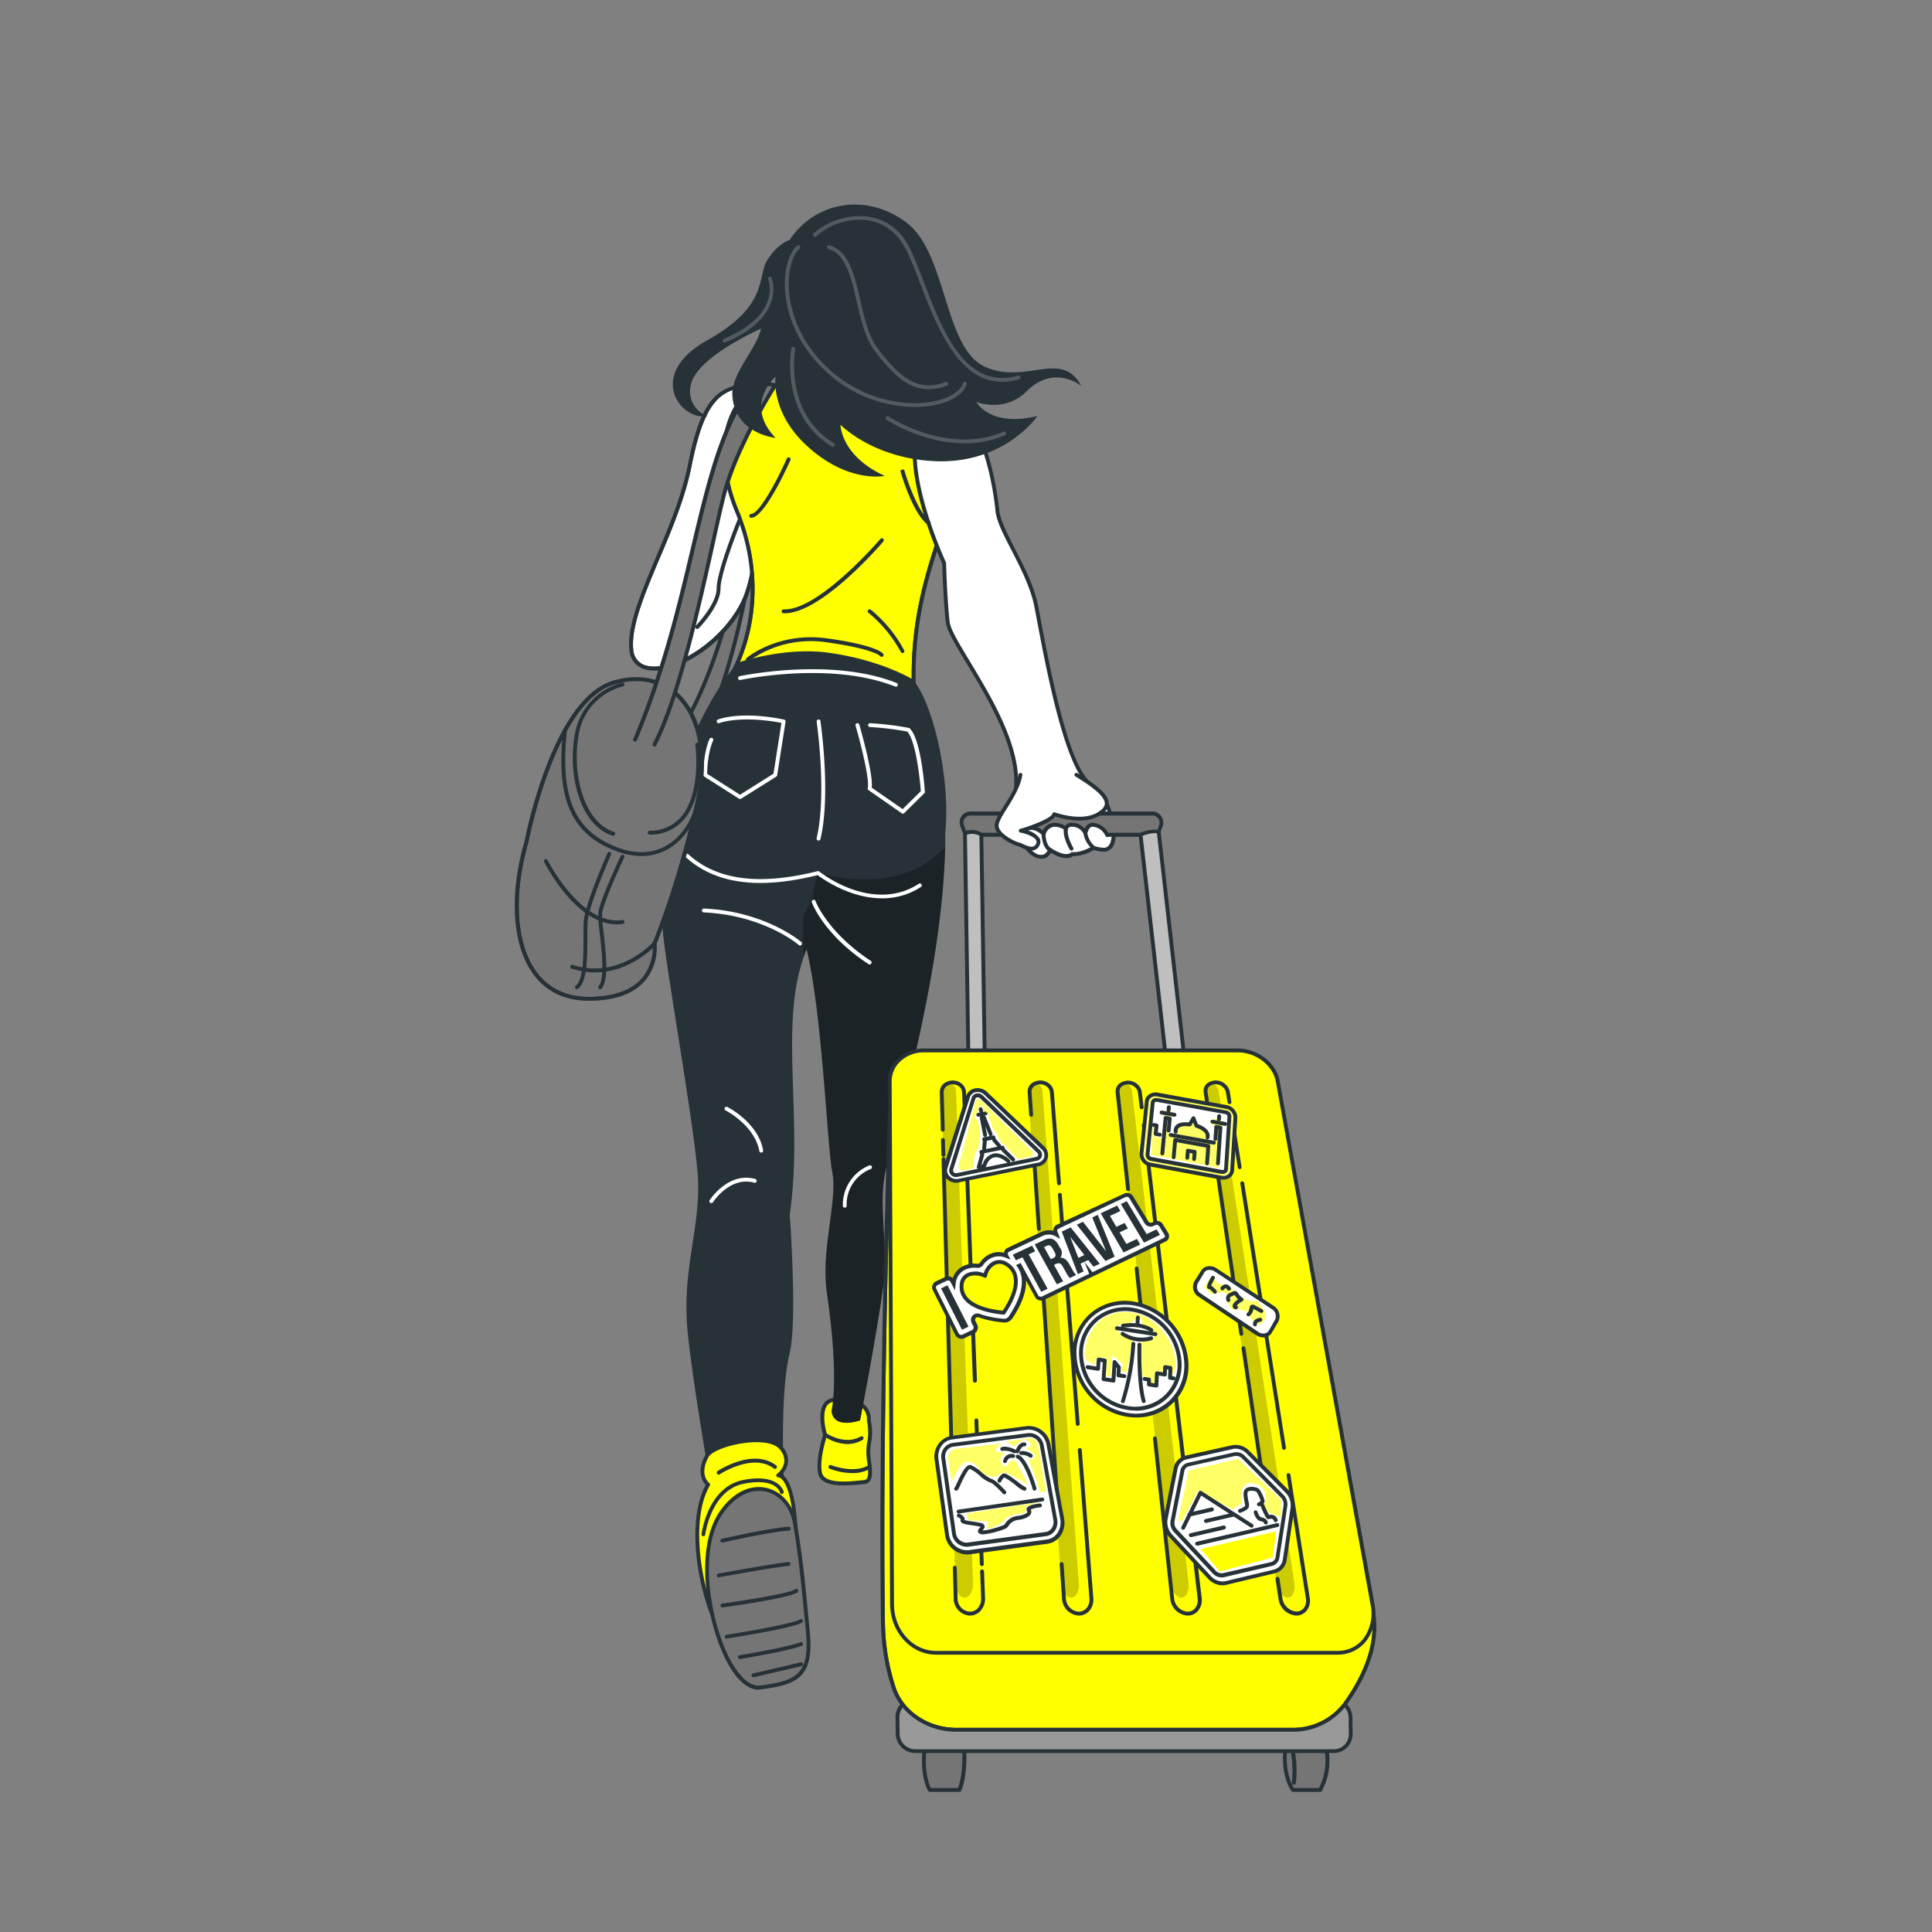 <svg xmlns="http://www.w3.org/2000/svg" viewBox="0 0 500 500"><rect x="0" y="0" width="500" height="500" fill="#808080" stroke="none"/><defs><clipPath id="freepik--clip-path--inject-158"><path d="M197.46 117.3c-.34 13.44-1.5 31-5.1 38.5-7.14 14.92-28 23.21-29 12.17 0-.35-.05-.7-.06-1.06-.16-11.15 11.78-29.29 15.19-46.5 3.51-17.75 8-21.42 19-20.5.02 0 .21 7.61-.03 17.39z" fill="#fff"/></clipPath><clipPath id="freepik--clip-path-2--inject-158"><path d="M197.51 99.91s37.41-1.37 44.23 4.52c19.06 16.45-8.69 35.28-4.91 78.23l-47.83-7.6s11.86-18.13 1.59-43c-6.19-15.06-2.7-29.22 6.92-32.15z" fill="#ff0"/></clipPath><clipPath id="freepik--clip-path-3--inject-158"><path d="M230.63 277.5s-3 84.31-2.11 142.5a56.14 56.14 0 002.75 16.75c2.13 6.47 8.76 10.91 16.18 10.91h86.93a16.83 16.83 0 0013.69-6.66c4.15-5.74 8.85-14.52 7.37-23.43-2.54-15.18-124.81-140.07-124.81-140.07z" fill="#ff0"/></clipPath><clipPath id="freepik--clip-path-4--inject-158"><path d="M181.25 203.67c-.19 1.42-.46 2.87-.8 4.36-5 22.1-11.06 36.16-11.06 36.16s1.89 14.06-16.57 14.32-22.53-20.4-16.58-40.68c0 0 3.52-18.74 11.3-31.08 3.08-4.91 6.84-8.8 11.31-10.12 14.67-4.32 25.15 7.5 22.4 27.04z" fill="#757575"/></clipPath><clipPath id="freepik--clip-path-5--inject-158"><path d="M164.37 191.45c16.34-39.17 16.08-73.59 30.39-91.68 0 0 3.45-1 5.87 0 0 0-9.84 15.33-13.13 27.89s-9.82 49-18.11 65.05" fill="#757575"/></clipPath><clipPath id="freepik--clip-path-6--inject-158"><path d="M169.31 173.55a9.54 9.54 0 01-1.64-.14 5.57 5.57 0 01-4.8-5.39c0-.37-.05-.73-.06-1.1-.09-6 3.31-14.08 6.9-22.62 3.3-7.84 6.71-15.94 8.3-24 3.4-17.2 7.78-21.89 19.54-20.9a.5.5 0 01.46.49c0 .07.19 7.73 0 17.41-.34 13.46-1.51 31.1-5.15 38.71-5 10.36-16.33 17.54-23.55 17.54zm25.2-73.28c-8.08 0-12.27 3.79-15.52 20.24-1.61 8.14-5 16.3-8.36 24.18-3.55 8.44-6.9 16.41-6.82 22.21 0 .35 0 .69.06 1a4.52 4.52 0 004 4.49c6.62 1.19 19-6.34 24.06-16.84 3.56-7.44 4.71-24.93 5.05-38.29.2-8.32.1-15.14.06-16.92-.89-.03-1.73-.07-2.53-.07zm3 17z" fill="#263238" clip-path="url(#freepik--clip-path--inject-158)"/></clipPath><clipPath id="freepik--clip-path-7--inject-158"><path d="M236.83 183.16h-.08L189 175.55a.52.52 0 01-.38-.29.51.51 0 010-.48c.12-.18 11.59-18.21 1.55-42.49-3.81-9.2-4.2-18.67-1.06-25.33a13.51 13.51 0 018.25-7.53h.13c1.54-.06 37.69-1.31 44.58 4.64 10.47 9 7.13 18.85 2.5 32.42-4 11.74-9 26.34-7.25 46.15a.49.49 0 01-.15.41.55.55 0 01-.34.11zm-47-8.48l46.42 7.39c-1.59-19.69 3.36-34.22 7.35-45.92 4.67-13.69 7.76-22.74-2.2-31.35-6.46-5.57-42.06-4.46-43.83-4.4a12.58 12.58 0 00-7.57 7c-3 6.41-2.63 15.57 1.07 24.52 9.19 22.17.74 39.27-1.22 42.76z" fill="#263238" clip-path="url(#freepik--clip-path-2--inject-158)"/></clipPath><clipPath id="freepik--clip-path-8--inject-158"><path d="M334.38 448.16h-86.93c-7.62 0-14.47-4.62-16.65-11.25A56.41 56.41 0 01228 420c-.85-57.53 2.08-141.68 2.11-142.52a.5.5 0 01.86-.33c5 5.1 122.41 125.18 124.94 140.38 1.51 9.06-3.22 18-7.46 23.81a17.28 17.28 0 01-14.07 6.82zM231.09 278.68c-.35 10.4-2.87 87.5-2.07 141.31a55.47 55.47 0 002.73 16.61c2 6.22 8.5 10.56 15.7 10.56h86.93a16.26 16.26 0 0013.28-6.41c4.12-5.7 8.73-14.34 7.28-23.06-2.37-14.24-113.17-128.06-123.85-139.01z" fill="#263238" clip-path="url(#freepik--clip-path-3--inject-158)"/></clipPath><clipPath id="freepik--clip-path-9--inject-158"><path d="M152.48 259c-6.14 0-11-2.25-14.33-6.69-5.58-7.35-6.5-20.62-2.39-34.63 0-.14 3.62-18.93 11.36-31.21 3.53-5.62 7.43-9.1 11.59-10.33 6.29-1.85 12.12-.83 16.41 2.87 5.72 4.93 8.13 13.94 6.63 24.72-.19 1.4-.46 2.84-.81 4.4a235.52 235.52 0 01-11 36.12 13.2 13.2 0 01-3 9.54c-2.9 3.37-7.63 5.12-14.07 5.21zm12.19-82.76a20 20 0 00-5.68.86c-3.92 1.16-7.63 4.49-11 9.91-7.64 12.11-11.19 30.72-11.23 30.9-4 13.76-3.18 26.69 2.22 33.8 3.23 4.25 7.87 6.38 13.86 6.29s10.63-1.72 13.34-4.86a12.33 12.33 0 002.74-8.89.63.63 0 010-.27c.06-.14 6.07-14.28 11-36.07.35-1.53.61-2.94.79-4.32 1.46-10.44-.83-19.12-6.28-23.82a14.69 14.69 0 00-9.76-3.52z" fill="#263238" clip-path="url(#freepik--clip-path-4--inject-158)"/></clipPath><clipPath id="freepik--clip-path-10--inject-158"><path d="M169.39 193.21a.46.46 0 01-.22-.06.49.49 0 01-.22-.67c6.21-12 11.54-36.06 15.06-51.95 1.18-5.31 2.2-9.89 3-13 2.93-11.17 11.09-24.66 12.85-27.49a10.44 10.44 0 00-4.82.17c-7.64 9.75-11.16 24.62-15.24 41.81-3.52 14.87-7.51 31.72-15 49.62a.5.5 0 01-.92-.38c7.44-17.83 11.42-34.64 14.93-49.47 4.12-17.39 7.68-32.4 15.53-42.33a.49.49 0 01.25-.17c.15 0 3.65-1.06 6.2 0a.51.51 0 01.23.73c-.1.15-9.83 15.41-13.06 27.75-.81 3.08-1.83 7.66-3 13-3.54 15.94-8.88 40-15.15 52.19a.5.5 0 01-.42.25z" fill="#263238" clip-path="url(#freepik--clip-path-5--inject-158)"/></clipPath></defs><g id="freepik--Character--inject-158"><path d="M169.13 199.15s18.07-18.4 23.09-61.91h3.36s-5.11 48.38-22.86 66.87" fill="#757575"/><path d="M172.72 204.61a.49.49 0 01-.34-.14.5.5 0 010-.71c16.41-17.1 22-60.61 22.66-66h-2.35c-5.06 42.87-23 61.58-23.18 61.76a.5.5 0 11-.71-.7c.18-.18 18-18.81 22.94-61.62a.51.51 0 01.5-.44h3.36a.51.51 0 01.37.16.56.56 0 01.13.39c-.06.49-5.34 48.76-23 67.17a.51.51 0 01-.38.13z" fill="#263238"/><path d="M197.46 117.3c-.34 13.44-1.5 31-5.1 38.5-7.14 14.92-28 23.21-29 12.17 0-.35-.05-.7-.06-1.06-.16-11.15 11.78-29.29 15.19-46.5 3.51-17.75 8-21.42 19-20.5.02 0 .21 7.61-.03 17.39z" fill="#fff"/><path d="M169.31 173.55a9.54 9.54 0 01-1.64-.14 5.57 5.57 0 01-4.8-5.39c0-.37-.05-.73-.06-1.1-.09-6 3.31-14.08 6.9-22.62 3.3-7.84 6.71-15.94 8.3-24 3.4-17.2 7.78-21.89 19.54-20.9a.5.5 0 01.46.49c0 .07.19 7.73 0 17.41-.34 13.46-1.51 31.1-5.15 38.71-5 10.36-16.33 17.54-23.55 17.54zm25.2-73.28c-8.08 0-12.27 3.79-15.52 20.24-1.61 8.14-5 16.3-8.36 24.18-3.55 8.44-6.9 16.41-6.82 22.21 0 .35 0 .69.06 1a4.52 4.52 0 004 4.49c6.62 1.19 19-6.34 24.06-16.84 3.56-7.44 4.71-24.93 5.05-38.29.2-8.32.1-15.14.06-16.92-.89-.03-1.73-.07-2.53-.07zm3 17z" fill="#263238"/><g clip-path="url(#freepik--clip-path-6--inject-158)"><path d="M197.46 117.3c-.34 13.44-1.5 31-5.1 38.5-7.14 14.92-28 23.21-29 12.17 0-.35-.05-.7-.06-1.06 18.38-9.12 25.16-46.68 25.16-46.68z" fill="#ff0" opacity=".4"/></g><path d="M180.45 162.78a.5.5 0 01-.36-.85c0-.05 5.38-5.52 5.38-9.65 0-4.44 5.34-17.57 5.57-18.13a.51.51 0 01.65-.27.5.5 0 01.28.65c-.06.14-5.5 13.51-5.5 17.75 0 4.54-5.43 10.12-5.67 10.35a.47.47 0 01-.35.15z" fill="#263238"/><path d="M197.51 99.91s37.41-1.37 44.23 4.52c19.06 16.45-8.69 35.28-4.91 78.23l-47.83-7.6s11.86-18.13 1.59-43c-6.19-15.06-2.7-29.22 6.92-32.15z" fill="#ff0"/><path d="M236.83 183.16h-.08L189 175.55a.52.52 0 01-.38-.29.51.51 0 010-.48c.12-.18 11.59-18.21 1.55-42.49-3.81-9.2-4.2-18.67-1.06-25.33a13.51 13.51 0 018.25-7.53h.13c1.54-.06 37.69-1.31 44.58 4.64 10.47 9 7.13 18.85 2.5 32.42-4 11.74-9 26.34-7.25 46.15a.49.49 0 01-.15.41.55.55 0 01-.34.11zm-47-8.48l46.42 7.39c-1.59-19.69 3.36-34.22 7.35-45.92 4.67-13.69 7.76-22.74-2.2-31.35-6.46-5.57-42.06-4.46-43.83-4.4a12.58 12.58 0 00-7.57 7c-3 6.41-2.63 15.57 1.07 24.52 9.19 22.17.74 39.27-1.22 42.76z" fill="#263238"/><g clip-path="url(#freepik--clip-path-7--inject-158)"><path d="M236.83 182.66l-47.83-7.6s6.69-10.23 5.67-25.85c2.26.72 6.4 1.39 12.36-.2a126.41 126.41 0 0012.85-4.26 1.49 1.49 0 011.6 2.45c-4 4-9.85 9.1-14.45 10.15-7.85 1.78 5 5.74 8.44 3.63s13.81 4.45 13.81 4.45-2.1-5.31-2.36-5.54 4.78 0 4.78 0 9.78-16.58 7.09-18.7-6.21-12.42-7.09-16.11-22.27-8.18-27.64-15.2 0 7.29 0 7.29-11.12 1.74-16.54-1.62c.47-7.86 4.06-13.87 9.95-15.67 0 0 37.41-1.37 44.23 4.52 19.1 16.48-8.65 35.31-4.87 78.26z" opacity=".15"/></g><path d="M242.4 105.9c11.48-4.91 15.2 20.83 15.73 26.27s8.18 15.29 10 24.54 7.07 40.81 13.78 46.08-19.95 7.44-19.18 2.65c2.63-16.22-16.79-38.37-17.48-44.4s-.93-15.33-.93-15.33-15.74-33.9-1.92-39.81z" fill="#fff"/><path d="M270.73 208.6a21.08 21.08 0 01-6.27-.76c-2-.7-2.32-1.73-2.2-2.48 1.73-10.72-6.28-24-12.13-33.71-2.86-4.73-5.11-8.47-5.35-10.56-.65-5.64-.91-14.23-.94-15.26-.85-1.87-10.82-24-6.57-35.08a9 9 0 014.94-5.31 6.66 6.66 0 016.31.28c7.89 4.67 10 25.52 10.11 26.4.24 2.45 2 5.88 4 9.85 2.33 4.52 5 9.66 6 14.65.2 1 .45 2.35.74 3.88 2.29 12.11 7.05 37.33 12.86 41.89 1.51 1.19 1.41 2.22 1.05 2.87-1.19 2.22-7.28 3.34-12.55 3.34zM242.6 106.36a8.09 8.09 0 00-4.4 4.75c-4.19 11 6.48 34.16 6.59 34.39a.46.46 0 01.05.2c0 .09.25 9.34.93 15.28.21 1.87 2.53 5.71 5.21 10.16 5.93 9.83 14.06 23.3 12.27 34.38-.11.67.78 1.11 1.54 1.37 4.8 1.64 16.34.27 17.62-2.1.1-.17.38-.69-.79-1.61-6.11-4.79-10.91-30.26-13.22-42.5l-.74-3.87c-1-4.85-3.58-9.92-5.87-14.39-2.09-4-3.9-7.56-4.16-10.2-.71-7.33-3.65-22.11-9.62-25.64a5.65 5.65 0 00-5.41-.22zm-.2-.46z" fill="#263238"/><path d="M224.85 367.59a14.13 14.13 0 010 6.19c-.76 3.53 1.84 9.47-1.21 9.77s-10.75 1.4-11.43-2.42 1.34-9.77 1.34-9.77-2.19-7.05 1-8.72 10.73-.07 10.3 4.95z" fill="#ff0"/><path d="M218.34 384.42c-3.1 0-6.16-.6-6.62-3.21-.64-3.6 1-8.87 1.3-9.85-.32-1.11-2-7.45 1.34-9.16 2.27-1.17 6.22-.8 8.62.8a4.88 4.88 0 012.37 4.54 14.71 14.71 0 010 6.35 15.09 15.09 0 00.1 4.47c.25 2.12.47 3.95-.36 5a1.93 1.93 0 01-1.4.7l-.76.08a45.3 45.3 0 01-4.59.28zm-.7-21.91a6.28 6.28 0 00-2.82.58c-2.34 1.2-1.37 6.27-.8 8.13a.51.51 0 010 .3c0 .06-2 5.87-1.32 9.52.55 3.08 7 2.41 10.12 2.08l.77-.07a1 1 0 00.71-.34c.57-.7.36-2.5.15-4.24a15.51 15.51 0 01-.09-4.79 14.06 14.06 0 000-6 .37.37 0 010-.18 4 4 0 00-1.93-3.71 9 9 0 00-4.79-1.28z" fill="#263238"/><path d="M244.63 215.8v3.38c-.82 34.08-13.33 74.88-15.3 83.17-2.26 9.53.73 19.52-.83 31.17-1.5 11.29-5.89 34.07-5.89 34.07s-6.91 2.51-7.41-2.48c0 0 2.14-7.8-1.19-30.54-1.63-11.2 2.89-24.09 1.39-31.3-1.27-6.07-2.58-41.29-6.65-57.64-.29.71-.57 1.44-.81 2.17-6.28 18.17 0 41.79-3.55 66.58 0 0 2 27.5 0 35.65-3.84 15.91-.23 54.13-.23 54.13l-16.58 1.37s-9.2-50.62-9.86-64c-.75-15.21 4-25.32 2.77-38.63-1.46-15.69-8.27-53-9-62.4-3.33-44 19.39-69 19.39-69s11.94-4.13 23.24-2.62c13.73 1.83 22 6.89 22 6.89 4.93 5.23 10.01 24.87 8.51 40.03z" fill="#263238"/><path d="M220.59 381.24a16.93 16.93 0 01-5.85-1.14.5.5 0 01-.28-.65.51.51 0 01.66-.27s5.81 2.33 9.71 0a.5.5 0 01.68.17.51.51 0 01-.17.69 9.27 9.27 0 01-4.75 1.2zm-1.31-7.52a11.52 11.52 0 01-6-2 .51.51 0 01-.11-.7.49.49 0 01.69-.11s4.7 3.26 8.88.85a.52.52 0 01.69.19.51.51 0 01-.19.68 7.78 7.78 0 01-3.96 1.09z" fill="#263238"/><path d="M229.29 302.35c-2.26 9.53.73 19.52-.83 31.17-1.5 11.29-5.89 34.07-5.89 34.07s-6.91 2.51-7.41-2.48c0 0 2.14-7.8-1.19-30.54-1.63-11.2 2.89-24.09 1.39-31.3-1.27-6.07-2.58-41.29-6.65-57.64-.29.71-.57 1.44-.81 2.17v-10.87s2.71-4.4 2.68-6.15a19 19 0 011.13-4.89s20.75 6.77 32.88-6.71c-.82 34.08-13.33 74.88-15.3 83.17z" opacity=".3"/><path d="M184.26 417.61c-4.11-10.93-5.51-25.65-1-33.39 0 0-3.12-2.41-.29-7.46 1.68-3 15.68-6.18 19.14-2.06s-.72 7.12-.72 7.12 4.69-.69 4.69 20c.01 15.49-21.82 15.79-21.82 15.79z" fill="#ff0"/><path d="M184.26 418.11a.5.5 0 01-.47-.32c-4-10.58-5.6-25.37-1.15-33.49-.77-.84-2.52-3.44-.09-7.78 1.14-2 6.62-3.76 11-4.17 2.5-.24 7-.29 8.92 2a5.32 5.32 0 011.45 4.15 5.48 5.48 0 01-1.56 3.07 2.85 2.85 0 01.44.32c1.72 1.48 3.76 6.13 3.76 19.86 0 15.84-22.1 16.33-22.33 16.33zm11.55-44.87c-.67 0-1.39 0-2.14.1-5.1.48-9.5 2.32-10.25 3.67-2.57 4.58 0 6.72.16 6.81a.52.52 0 01.12.65c-4.49 7.68-2.95 22.15.9 32.63 2.77-.13 21-1.52 21-15.32s-2.07-17.83-3.31-19a1.34 1.34 0 00-.83-.46.46.46 0 01-.52-.31.49.49 0 01.18-.59 5 5 0 001.85-3 4.4 4.4 0 00-1.23-3.38c-.98-1.18-3.09-1.8-5.93-1.8z" fill="#263238"/><path d="M186.57 391.6c7.1-10.42 17.59-6.63 19.19 2.8s2.23 16.55 3.32 28-2.85 13.11-12.33 14.33-19.21-31.87-10.18-45.13z" fill="#757575"/><path d="M196.23 437.27c-2.45 0-5-2-7.28-5.76-5.69-9.28-9.71-30-2.79-40.19 3.36-4.93 7.78-7.21 12.15-6.26 4 .88 7.14 4.51 7.94 9.26 1.51 8.85 2.15 15.64 3.13 25.92l.2 2.11c1.12 11.78-3.24 13.65-12.76 14.88a5.85 5.85 0 01-.59.04zm.13-51.42c-3.37 0-6.71 2.13-9.38 6-6.69 9.84-2.74 30.05 2.82 39.11 2.25 3.66 4.7 5.53 6.89 5.25 9.27-1.2 12.95-2.78 11.89-13.79l-.2-2.12c-1-10.25-1.62-17-3.11-25.84-.75-4.41-3.5-7.65-7.18-8.45a8.41 8.41 0 00-1.73-.16zm-9.79 5.75z" fill="#263238"/><path d="M187 399.22a.5.5 0 01-.11-1c.11 0 11.35-2.62 17.19-3.11a.52.52 0 01.54.46.5.5 0 01-.46.54c-5.77.48-16.93 3.06-17 3.08zm-1 9.02a.5.5 0 01-.49-.41.49.49 0 01.4-.58c.57-.11 14-2.54 18.1-3a.5.5 0 01.55.45.52.52 0 01-.45.55c-4.11.41-17.88 2.91-18 2.94zm1 7.76a.5.5 0 01-.06-1c6.9-.95 17.62-2.72 18.86-3.71a.5.5 0 01.62.79c-1.85 1.47-17.56 3.66-19.35 3.91zm1.11 8.08a.5.5 0 01-.07-1c4.63-.72 17.09-2.83 19-4a.51.51 0 01.69.18.51.51 0 01-.18.69c-2.5 1.46-18.7 4-19.39 4.08zm3.39 5.27a.49.49 0 01-.49-.41.51.51 0 01.41-.58c.13 0 12.6-2.08 15.72-3.36a.5.5 0 01.65.27.51.51 0 01-.27.66c-3.22 1.32-15.42 3.33-15.93 3.42zm3.57 4.71a.5.5 0 01-.11-1c.11 0 10.95-2.55 12.26-2.83a.5.5 0 01.6.38.51.51 0 01-.39.6c-1.3.28-12.14 2.8-12.25 2.82zM186 381.63a.49.49 0 01-.41-.22.51.51 0 01.13-.7c.38-.25 9.16-6 15.15-1.47a.51.51 0 01.1.7.5.5 0 01-.7.1c-5.42-4.12-13.9 1.45-14 1.5a.49.49 0 01-.27.09zm-3.91 15.95H182a.5.5 0 01-.44-.55c0-.13 1.56-12.19 10.76-14s10.45 2.83 10.49 3a.5.5 0 01-.38.6.52.52 0 01-.6-.39c0-.15-1-3.86-9.32-2.25-8.48 1.64-9.94 13-10 13.09a.5.5 0 01-.42.5z" fill="#263238"/><path d="M225.07 249.61a.48.48 0 01-.28-.08c-11.48-7.54-14.55-15.62-14.68-16a.5.5 0 01.3-.64.49.49 0 01.64.29c0 .08 3.1 8.13 14.29 15.48a.49.49 0 01-.27.91zm-6.44 62.94a.5.5 0 01-.5-.5A11 11 0 01225 301.6a.51.51 0 01.63.32.5.5 0 01-.31.63 9.83 9.83 0 00-6.21 9.5.5.5 0 01-.48.5zm-34.54-1.18a.52.52 0 01-.27-.07.51.51 0 01-.16-.69c.05-.08 4.81-7.44 11.8-5.49a.51.51 0 01.35.62.5.5 0 01-.62.34c-6.27-1.75-10.64 5-10.68 5.06a.51.51 0 01-.42.23zM197 298.29a.49.49 0 01-.49-.41c-1.2-6.61-8.64-10.47-8.71-10.5a.5.5 0 01-.22-.68.49.49 0 01.67-.21c.32.16 8 4.12 9.24 11.21a.5.5 0 01-.4.58zm10.07-53.6a.5.5 0 01-.33-.12c-.09-.08-9-7.73-24.61-8.44a.5.5 0 11.05-1c16 .73 25.13 8.61 25.22 8.69a.5.5 0 010 .7.46.46 0 01-.33.17zm21.15-12.21c-6 0-12.05-2.67-16.62-6-15.33 3.8-26.49 2.27-34.12-4.65a.5.5 0 11.67-.74c7.4 6.71 18.34 8.14 33.44 4.37a.48.48 0 01.42.08c6.89 5.17 17.26 8.72 25.71 3.22a.5.5 0 11.54.83 18.05 18.05 0 01-10.04 2.89zm-16.38-14.96h-.11a.5.5 0 01-.38-.6c2.71-11.62 0-30 0-30.16a.5.5 0 01.43-.56.49.49 0 01.56.42c0 .18 2.75 18.72 0 30.53a.5.5 0 01-.5.37zm-20.34-10.75a.5.5 0 01-.26-.08l-9-5.73a.52.52 0 01-.23-.42c0-.23 0-5.72 1.63-9.3a.5.5 0 01.67-.24.49.49 0 01.24.66c-1.37 3-1.52 7.46-1.54 8.6l8.51 5.42 8.66-5.45 2.06-13.15c-10.67-2-16 0-16.07.06a.51.51 0 01-.65-.27.5.5 0 01.28-.65c.23-.1 5.79-2.29 17.11 0a.5.5 0 01.39.57l-2.17 13.85a.49.49 0 01-.23.35l-9.12 5.73a.5.5 0 01-.28.05zm42.18 3.81a.47.47 0 01-.28-.09l-8.62-6a.5.5 0 01-.2-.51c.53-2.5-2.1-12.53-3.16-16.19a.51.51 0 01.35-.62.5.5 0 01.61.35c.16.53 3.64 12.61 3.23 16.33l8 5.55 4.7-4.65c-.28-3.77-1.38-13.15-3.51-15.42a75.16 75.16 0 00-9.63-1.17.51.51 0 01-.5-.5.5.5 0 01.5-.5 76.59 76.59 0 0110 1.22.48.48 0 01.26.12c3 2.83 3.89 15.86 3.93 16.41a.48.48 0 01-.15.39l-5.21 5.14a.5.5 0 01-.32.14zm-1.94-32.94a.58.58 0 01-.18 0c-16.75-6.62-39.72-1.71-39.95-1.66a.5.5 0 01-.59-.38.5.5 0 01.38-.6c.23-.05 23.5-5 40.53 1.71a.5.5 0 01-.19 1zm52.74 27.19c3 3.16 6.15 15.46.87 15s-20.8-10.49-20.8-10.49z" fill="#fff"/><path d="M285.61 220.38h-.3c-5.36-.44-20.4-10.15-21-10.57a.49.49 0 01-.22-.5.48.48 0 01.38-.4l19.93-4.56a.52.52 0 01.47.15c2.36 2.46 5 10.74 3.33 14.24a2.7 2.7 0 01-2.59 1.64zm-19.78-10.78c3.51 2.22 15.22 9.42 19.56 9.77a1.73 1.73 0 001.87-1.07c1.43-3-.83-10.41-2.95-12.92z" fill="#263238"/><path d="M249.43 450.8s.83 7.63-1.12 12.44h-7.67s-2.51-4-1.1-12.44z" fill="#757575"/><path d="M248.31 463.74h-7.67a.51.51 0 01-.43-.23c-.1-.17-2.59-4.22-1.17-12.8a.5.5 0 01.5-.41h9.89a.5.5 0 01.5.44c0 .32.82 7.82-1.15 12.69a.5.5 0 01-.47.31zm-7.38-1h7c1.47-4 1.14-9.8 1-11.44h-9c-1.01 6.77.54 10.51 1 11.44z" fill="#263238"/><path d="M342.76 450.8a15.89 15.89 0 01-1.12 12.44h-7s-3.16-4-1.75-12.44z" fill="#757575"/><path d="M341.64 463.74h-7a.49.49 0 01-.39-.19c-.14-.16-3.28-4.23-1.85-12.84a.49.49 0 01.49-.41h9.9a.48.48 0 01.46.32 16.22 16.22 0 01-1.15 12.87.49.49 0 01-.46.25zm-6.77-1h6.47a15.52 15.52 0 001.05-11.44h-9.1c-1.04 6.86 1.03 10.59 1.58 11.44z" fill="#263238"/><path d="M334.83 461.86h-.08a.5.5 0 01-.42-.57 27.25 27.25 0 00-.7-9.88.5.5 0 011-.27 27.54 27.54 0 01.73 10.31.5.5 0 01-.53.41z" fill="#263238"/><path d="M345.17 453.18h-108.3a4.57 4.57 0 01-4.55-4.48l-.06-4.2a4.4 4.4 0 014.41-4.49H345a4.57 4.57 0 014.55 4.49l.06 4.2a4.4 4.4 0 01-4.44 4.48z" fill="#999"/><path d="M345.17 453.68h-108.3a5.07 5.07 0 01-5.05-5l-.06-4.2a4.88 4.88 0 014.91-5H345a5.08 5.08 0 015 5l.06 4.2a4.9 4.9 0 01-4.91 5zm-108.5-13.17a3.89 3.89 0 00-3.91 4l.06 4.2a4.07 4.07 0 004.05 4h108.3a3.89 3.89 0 003.91-4l-.06-4.2a4.07 4.07 0 00-4-4z" fill="#263238"/><path d="M230.63 277.5s-3 84.31-2.11 142.5a56.14 56.14 0 002.75 16.75c2.13 6.47 8.76 10.91 16.18 10.91h86.93a16.83 16.83 0 0013.69-6.66c4.15-5.74 8.85-14.52 7.37-23.43-2.54-15.18-124.81-140.07-124.81-140.07z" fill="#ff0"/><path d="M334.38 448.16h-86.93c-7.62 0-14.47-4.62-16.65-11.25A56.41 56.41 0 01228 420c-.85-57.53 2.08-141.68 2.11-142.52a.5.5 0 01.86-.33c5 5.1 122.41 125.18 124.94 140.38 1.51 9.06-3.22 18-7.46 23.81a17.28 17.28 0 01-14.07 6.82zM231.09 278.68c-.35 10.4-2.87 87.5-2.07 141.31a55.47 55.47 0 002.73 16.61c2 6.22 8.5 10.56 15.7 10.56h86.93a16.26 16.26 0 0013.28-6.41c4.12-5.7 8.73-14.34 7.28-23.06-2.37-14.24-113.17-128.06-123.85-139.01z" fill="#263238"/><g clip-path="url(#freepik--clip-path-8--inject-158)"><path d="M230.63 277.5s-3 84.31-2.11 142.5a56.14 56.14 0 002.75 16.75c2.13 6.47 8.76 10.91 16.18 10.91h86.93a16.83 16.83 0 0013.69-6.66c4.15-5.74 8.85-14.52 7.37-23.43-2.54-15.18-124.81-140.07-124.81-140.07z" opacity=".3"/><path d="M336.16 437.86h-89.52a15.33 15.33 0 01-13.38-7.53.5.5 0 01.87-.49 14.3 14.3 0 0012.51 7h89.52a13.85 13.85 0 0011.59-5.84l1.13-1.67a.5.5 0 11.82.56l-1.12 1.67a14.86 14.86 0 01-12.42 6.3z" fill="#263238"/></g><path fill="#bfbfbf" d="M304.54 298.61l-9.37-82.59h-41.2l1.37 89.58-4.3-4.48-1.37-89.59h49.77l9.38 82.59-4.28 4.49z"/><path d="M255.86 306.87l-5.32-5.55-1.38-90.32h50.73l.05.44 9.4 82.82-5.17 5.44-9.45-83.21h-40.24zm-4.33-6l3.29 3.43-1.36-88.82h42.15l.05.44 9.26 81.53 3.37-3.55L299 212h-48.82z" fill="#263238"/><path d="M249.73 215.66a4.64 4.64 0 014.27.34h41.2s3-1.25 4.7-.71l.56-1.61a2.37 2.37 0 00-2.23-3.13h-47.1a2.29 2.29 0 00-2.13 3.15z" fill="#757575"/><path d="M295.17 216.52H254a.5.5 0 01-.26-.08 4.15 4.15 0 00-3.76-.33.51.51 0 01-.4 0 .53.53 0 01-.28-.29l-.75-2a2.82 2.82 0 01.31-2.61 2.76 2.76 0 012.3-1.2h47.04a2.86 2.86 0 012.33 1.21 2.82 2.82 0 01.37 2.59l-.56 1.61a.51.51 0 01-.62.31c-1.25-.4-3.57.36-4.36.69a.65.65 0 01-.19.1zm-41.07-1h41a10.23 10.23 0 014.47-.79l.42-1.19a1.84 1.84 0 00-.24-1.68 1.85 1.85 0 00-1.52-.79h-47.1a1.79 1.79 0 00-1.67 2.45L250 215a5.2 5.2 0 014.1.52z" fill="#263238"/><path d="M346.17 427.72H242.23c-6.25 0-11.34-5.7-11.37-12.6l-.6-135.31c0-4.42 3.93-8 8.82-8h81.29c4.89 0 9.5 3.54 10.3 8l24.54 135.31c1.25 6.88-2.79 12.6-9.04 12.6z" fill="#ff0"/><path d="M346.17 428.22H242.23c-6.51 0-11.84-5.88-11.87-13.1l-.6-135.31a8 8 0 012.38-5.67 9.81 9.81 0 016.94-2.79h81.29c5.12 0 10 3.76 10.79 8.37L355.7 415a12 12 0 01-2.24 9.85 9.31 9.31 0 01-7.29 3.37zM239.08 272.35a8.83 8.83 0 00-6.23 2.49 7 7 0 00-2.09 5l.6 135.31c0 6.67 4.9 12.1 10.87 12.1h103.94a8.34 8.34 0 006.53-3 10.94 10.94 0 002-9L330.18 279.9c-.76-4.16-5.15-7.55-9.81-7.55z" fill="#263238"/><path d="M245.48 280.2c-1 0-1.84 1.1-1.8 2.46l3.55 127.07c.06 2 1.14 3.72 2.41 3.72 1.27 0 2.25-1.67 2.18-3.72l-4.38-127.07a2.32 2.32 0 00-1.96-2.46zm22.32 0c-1 0-1.79 1.1-1.7 2.46l8.54 127.07c.14 2 1.28 3.72 2.56 3.72 1.27 0 2.18-1.67 2-3.72l-9.38-127.07a2.44 2.44 0 00-2.02-2.46zm23.08 0c-1 0-1.75 1.1-1.61 2.46L303 409.73c.22 2 1.43 3.72 2.71 3.72 1.27 0 2.11-1.67 1.88-3.72L293 282.66a2.57 2.57 0 00-2.12-2.46zm22.31 0c-1 0-1.7 1.1-1.5 2.46l18.7 127.07c.3 2 1.58 3.72 2.85 3.72 1.28 0 2.05-1.67 1.74-3.72l-19.54-127.07a2.69 2.69 0 00-2.25-2.46z" opacity=".2"/><path d="M246.7 391.14a.5.5 0 01-.5-.48l-1.43-51.08a.51.51 0 01.49-.51.5.5 0 01.51.49l1.43 51.07a.49.49 0 01-.49.51zm4.3 26.97a4.41 4.41 0 01-4.18-4.44l-.22-7.92a.5.5 0 01.49-.51.52.52 0 01.51.49l.22 7.92a3.4 3.4 0 003.18 3.46 2.79 2.79 0 002-.86 3.59 3.59 0 00.93-2.57l-.27-7a.51.51 0 01.48-.52.52.52 0 01.52.48l.27 7a4.57 4.57 0 01-1.21 3.3 3.76 3.76 0 01-2.72 1.17zm3.1-12.82a.5.5 0 01-.5-.48l-1.42-37.2a.5.5 0 011 0l1.42 37.2a.51.51 0 01-.48.52zm-1.81-47.48a.5.5 0 01-.5-.48L249 282.7a2.12 2.12 0 00-.74-1.48 2.7 2.7 0 00-3.49.08 1.91 1.91 0 00-.55 1.37l.27 9.67a.49.49 0 01-.48.51.52.52 0 01-.52-.48l-.27-9.68a2.87 2.87 0 01.84-2.09 3.7 3.7 0 014.85-.13 3 3 0 011.08 2.19l2.84 74.63a.5.5 0 01-.48.52z" fill="#263238"/><path d="M244.14 299.37a.49.49 0 01-.5-.49l-.11-3.85a.5.5 0 01.49-.51.51.51 0 01.51.48l.11 3.86a.51.51 0 01-.49.51zm.91 32.81a.51.51 0 01-.5-.49l-.88-31.69a.5.5 0 01.48-.52.52.52 0 01.52.49l.88 31.73a.5.5 0 01-.48.51zm34.13 85.93a4.61 4.61 0 01-4.33-4.42l-.6-8.87a.5.5 0 011-.07l.6 8.88a3.59 3.59 0 003.33 3.48 2.62 2.62 0 001.94-.85 3.4 3.4 0 00.83-2.56l-3-38.4a.5.5 0 01.46-.54.49.49 0 01.54.46l3 38.4a4.41 4.41 0 01-1.08 3.32 3.65 3.65 0 01-2.69 1.17zm-.26-49.11a.5.5 0 01-.5-.46l-4.62-59.27a.5.5 0 01.46-.54.49.49 0 01.54.46l4.62 59.27a.5.5 0 01-.46.54zm-4.85-62.27a.5.5 0 01-.5-.46l-1.84-23.55a2.18 2.18 0 00-.8-1.49 2.68 2.68 0 00-3.48.06 1.79 1.79 0 00-.49 1.35l.4 5.83a.5.5 0 01-1 .07l-.4-5.83a2.81 2.81 0 01.76-2.11 3.71 3.71 0 014.85-.14 3.18 3.18 0 011.16 2.18l1.84 23.55a.5.5 0 01-.46.54zm-5.21 11.78a.5.5 0 01-.5-.46l-1.15-16.94a.49.49 0 01.47-.53.5.5 0 01.53.46l1.15 16.96a.5.5 0 01-.47.53zm4.81 70.93a.5.5 0 01-.5-.46l-4.35-64.22a.49.49 0 01.46-.53.5.5 0 01.53.46l4.36 64.22a.5.5 0 01-.46.53zm18.27-81.21a.51.51 0 01-.5-.45l-2.7-25a2.73 2.73 0 01.68-2.12 3.71 3.71 0 014.85-.15 3.27 3.27 0 011.23 2.16l.46 3.85a.51.51 0 01-.44.56.5.5 0 01-.55-.44l-.46-3.85a2.28 2.28 0 00-.87-1.5 2.67 2.67 0 00-3.47 0 1.65 1.65 0 00-.43 1.34l2.7 25.06a.51.51 0 01-.45.55zm5.48 50.87a.51.51 0 01-.5-.45l-3.26-30.31a.5.5 0 011-.11l3.27 30.32a.5.5 0 01-.45.55z" fill="#263238"/><path d="M307.35 418.11a4.82 4.82 0 01-4.49-4.4l-4.46-41.4a.5.5 0 01.44-.56.51.51 0 01.55.45l4.46 41.41a3.81 3.81 0 003.5 3.5 2.52 2.52 0 001.89-.84 3.27 3.27 0 00.72-2.55l-14.44-122.44a.5.5 0 01.44-.55.49.49 0 01.55.43L311 413.6a4.24 4.24 0 01-1 3.33 3.47 3.47 0 01-2.65 1.18zm11.9-85.93a.5.5 0 01-.49-.43l-7.24-49a2.62 2.62 0 01.61-2.14 3.67 3.67 0 014.83-.16 3.46 3.46 0 011.32 2.15l.4 2.56a.49.49 0 01-.41.57.5.5 0 01-.57-.41l-.41-2.56a2.45 2.45 0 00-.94-1.52 2.69 2.69 0 00-3.47 0 1.7 1.7 0 00-.37 1.35l7.24 49a.5.5 0 01-.42.56zm2 13.51a.51.51 0 01-.5-.43l-.62-4.24a.5.5 0 011-.14l.62 4.24a.49.49 0 01-.42.56zm8.36 56.59a.51.51 0 01-.5-.43l-7.8-52.85a.5.5 0 01.42-.57.51.51 0 01.57.42l7.8 52.84a.5.5 0 01-.42.57zm5.9 15.83a5 5 0 01-4.64-4.38l-.75-5.05a.5.5 0 111-.14l.75 5a4 4 0 003.65 3.52 2.36 2.36 0 001.84-.83 3.13 3.13 0 00.61-2.54l-5-31.85a.49.49 0 01.41-.57.51.51 0 01.58.41l5 31.85a4.15 4.15 0 01-.84 3.35 3.36 3.36 0 01-2.61 1.23zm-3.2-42.92a.5.5 0 01-.5-.42L321 306.31a.5.5 0 01.41-.57.51.51 0 01.58.42l10.8 68.45a.51.51 0 01-.41.58zm-11.46-72.61a.51.51 0 01-.5-.42l-1.35-8.39a.5.5 0 01.41-.57.51.51 0 01.58.41l1.32 8.39a.5.5 0 01-.42.57z" fill="#263238"/><path d="M250.47 283.82l-5.79 18.33a2.8 2.8 0 003.39 3.39l20.63-4.2a2.45 2.45 0 001.18-4.29l-14.83-14.13a2.81 2.81 0 00-4.58.9z" fill="#fff"/><path d="M247.47 306.1a3.5 3.5 0 01-2.59-1.14 3 3 0 01-.68-3l5.8-18.29a3 3 0 012.14-1.95 3.52 3.52 0 013.26.84l14.84 14.12a3.07 3.07 0 01.9 3.07 3 3 0 01-2.33 2.08L248.17 306a3.39 3.39 0 01-.7.1zm5.53-23.49a2.57 2.57 0 00-.62.08A2 2 0 00251 284l-5.8 18.33a2 2 0 00.47 2 2.48 2.48 0 002.35.76l20.63-4.2a2 2 0 001.57-1.37 2.07 2.07 0 00-.63-2.07l-14.89-14.17a2.48 2.48 0 00-1.7-.67zm-2.53 1.21z" fill="#263238"/><path d="M247.69 304.1a1.32 1.32 0 01-1.2-.36 1.13 1.13 0 01-.3-1.14l5.75-18.36a1.1 1.1 0 01.86-.73 1.3 1.3 0 011.16.33L268.8 298a1.12 1.12 0 01.34 1.12 1.09 1.09 0 01-.87.77z" fill="#fff"/><path d="M247.4 304.62a1.82 1.82 0 01-1.27-.53 1.63 1.63 0 01-.42-1.64l5.75-18.36a1.59 1.59 0 011.24-1.09 1.8 1.8 0 011.61.46l14.83 14.17a1.62 1.62 0 01.48 1.62 1.58 1.58 0 01-1.25 1.13l-20.58 4.19zm.29-.52zm5.37-20.1h-.16a.62.62 0 00-.49.39l-5.75 18.36a.6.6 0 00.18.63.8.8 0 00.75.23l20.58-4.19a.56.56 0 00.48-.42.57.57 0 00-.2-.62l-14.83-14.17a.81.81 0 00-.56-.21z" fill="#263238"/><path d="M253.29 302.58a.51.51 0 01-.48-.64l.86-3.09-.17-.6a.45.45 0 01.06-.39.5.5 0 01.32-.23l5.49-1.11a.5.5 0 01.57.36l.13.42 2.48 2.42a.5.5 0 010 .71.49.49 0 01-.7 0l-2.59-2.52a.45.45 0 01-.13-.22v-.1l-4.5.9.06.21a.62.62 0 010 .27l-.68 2.44.3-.06a4 4 0 012.79-2.8c2.21-.44 4.14 1.53 4.22 1.61a.5.5 0 010 .71.48.48 0 01-.7 0s-1.65-1.66-3.31-1.33-2.11 2.35-2.11 2.37a.49.49 0 01-.39.37l-1.39.29z" fill="#263238"/><path d="M254.64 297.78a.5.5 0 01-.45-.55l.16-1.81-.13-.47a.54.54 0 01.06-.39.49.49 0 01.33-.23l2.37-.48a.5.5 0 01.58.36l.17.58 1.2 1.38a.48.48 0 010 .7.5.5 0 01-.71 0l-1.28-1.47a.44.44 0 01-.1-.19l-.07-.25-1.4.28a.52.52 0 010 .18l-.18 1.9a.5.5 0 01-.55.46z" fill="#263238"/><path d="M254.94 294.24a.51.51 0 01-.49-.4l-.88-4.52a.49.49 0 01.39-.58l.56-.11a.5.5 0 01.56.3l1.73 4.34a.5.5 0 11-.92.37l-.89-2.21.43 2.21a.49.49 0 01-.39.59z" fill="#263238"/><path d="M253.19 289a.51.51 0 01-.49-.4.5.5 0 01.39-.59l1.91-.38a.49.49 0 01.59.39.5.5 0 01-.39.59l-1.91.38z" fill="#263238"/><path d="M253.92 288a.51.51 0 01-.49-.36l-.12-.44a.51.51 0 01.35-.62.49.49 0 01.61.35l.13.43a.5.5 0 01-.35.62z" fill="#263238"/><path d="M263.55 300s-3.09-2.79-3.3-3.56l-.92-.49a9.9 9.9 0 01-1.29-2.27c-.25-.86-1.22-1.19-1.45-2.58a2.73 2.73 0 00-.93-1.85l.57-.84s-1.65-.56-1.7-1.21-.14-1.13-.74-1.08-.75 1.44-.75 1.44-.87 1.22-.73 1.63a1.61 1.61 0 00.71.7 27.5 27.5 0 01.67 4.21 4.27 4.27 0 00-.33 1.79c0 .79-.3 1.93-.72 2s-.85 4.55-.85 4.55l-2.59.45a1 1 0 01-1.14-1.11L252.5 285a.8.8 0 011.33-.28l13.26 13.2a.83.83 0 01-.42 1.44z" fill="#ff0" opacity=".6"/><path d="M316.11 304.73l-18.34-3.38a2.77 2.77 0 01-2.35-2.83l1.38-13.44a2.19 2.19 0 012.73-1.78l17.79 3.17a2.81 2.81 0 012.4 2.72l-.84 13.64a2.2 2.2 0 01-2.77 1.9z" fill="#fff"/><path d="M316.63 305.27a3.2 3.2 0 01-.61 0l-18.34-3.38a3.28 3.28 0 01-2.76-3.37L296.3 285a2.43 2.43 0 011-1.71 3 3 0 012.35-.51l17.76 3.22a3.33 3.33 0 012.81 3.24l-.84 13.64a2.52 2.52 0 01-1 1.83 2.91 2.91 0 01-1.75.56zm-.43-1a2 2 0 001.61-.33 1.52 1.52 0 00.57-1.11l.84-13.64a2.28 2.28 0 00-2-2.18l-17.78-3.18a2.06 2.06 0 00-1.58.33 1.41 1.41 0 00-.58 1l-1.37 13.44a2.26 2.26 0 001.94 2.29z" fill="#263238"/><path d="M316.26 304.24l-18.59-3.42a2 2 0 01-1.67-2l1.4-13.82a1.56 1.56 0 012-1.26l18 3.22a2 2 0 011.71 1.93l-.88 14a1.57 1.57 0 01-1.97 1.35z" fill="#ff0" opacity=".6"/><path d="M297.91 299.92a1.07 1.07 0 01-.92-1.11l1.33-13.46a.87.87 0 011.08-.7l17.83 3.19a1.09 1.09 0 01.94 1.07l-.87 13.63a.87.87 0 01-1.09.74z" fill="#fff"/><path d="M316.41 303.8a1.36 1.36 0 01-.29 0l-18.3-3.36a1.59 1.59 0 01-1.33-1.65l1.34-13.46a1.23 1.23 0 01.5-.88 1.5 1.5 0 011.16-.26l17.83 3.19a1.59 1.59 0 011.35 1.59l-.88 13.63a1.27 1.27 0 01-.49.93 1.41 1.41 0 01-.89.27zm-17.21-18.67a.42.42 0 00-.27.09.23.23 0 00-.11.18l-1.34 13.46a.61.61 0 00.52.57l18.3 3.36a.47.47 0 00.39-.08.31.31 0 00.11-.21l.87-13.62a.61.61 0 00-.53-.55l-17.83-3.19z" fill="#263238"/><path d="M298.37 291.63h.86l-.29 2.52 2.22.55.4-5.68-.95-1.29 1.63-.13.13-.88 1.53 1.78-1.17 1-.39 3.78 2.07.58s-1.06-3.45 3.49-2.81l1-1.62.65 1.7a3.56 3.56 0 012.1 1.26 6.26 6.26 0 01.86 3.06h1.59l.64-3.79s-1.56-.94-1.68-1.36 2.16-.87 2.16-.87 2 1.41 1.52 1.7a3.26 3.26 0 00-.95 1l-.53 9.48.73.73-18.08-3.48z" fill="#ff0" opacity=".6"/><path d="M312.35 301.57a.5.5 0 01-.46-.53l.29-4.05-7.59-1.38-.34 3.93a.51.51 0 01-.55.45.5.5 0 01-.45-.54l.39-4.48a.55.55 0 01.2-.35.49.49 0 01.39-.09l8.57 1.55a.5.5 0 01.41.53l-.32 4.5a.5.5 0 01-.54.46z" fill="#263238"/><path d="M309 300.45a.5.5 0 01-.46-.54l.11-1.39-.77-.14-.11 1.29a.51.51 0 01-.54.46.5.5 0 01-.45-.54l.15-1.84a.52.52 0 01.19-.36.53.53 0 01.39-.09l1.76.32a.51.51 0 01.41.53l-.15 1.84a.5.5 0 01-.53.46zm5.15-4.23h-.09l-11.18-2a.5.5 0 01-.4-.58.5.5 0 01.58-.4l11.18 2a.5.5 0 01.4.59.49.49 0 01-.49.39zm-1.63-1.35h-.11a.5.5 0 01-.37-.6c.35-1.6-2.51-2.44-2.54-2.45a.47.47 0 01-.33-.3l-.38-1-.47.76a.5.5 0 01-.49.24c-1.37-.18-2.37 0-2.8.43a1 1 0 00-.25.83.5.5 0 01-1 .2 2 2 0 01.49-1.7c.63-.68 1.75-.95 3.35-.79l.83-1.35a.53.53 0 01.47-.24.49.49 0 01.42.32l.66 1.71c.84.29 3.48 1.38 3 3.55a.5.5 0 01-.48.39z" fill="#263238"/><path d="M300.81 299h-.05a.5.5 0 01-.45-.55l.85-9.18a.57.57 0 01.2-.36.53.53 0 01.39-.09l1.07.19a.51.51 0 01.41.54l-.28 3.08a.52.52 0 01-.55.45.5.5 0 01-.45-.54l.24-2.62h-.08l-.8 8.65a.51.51 0 01-.5.43zm3.09-10h-.09l-3.27-.58a.5.5 0 01.18-1l3.28.58a.5.5 0 01-.09 1z" fill="#263238"/><path d="M302.38 287.84a.5.5 0 01-.46-.54l.08-.81a.51.51 0 01.54-.45.5.5 0 01.46.54l-.08.81a.5.5 0 01-.54.45zm12.8 13.75a.51.51 0 01-.47-.53l.61-8.82h-.09l-.18 2.54a.51.51 0 01-.53.47.5.5 0 01-.47-.54l.22-3.1a.52.52 0 01.19-.36.5.5 0 01.4-.09l1.07.19a.49.49 0 01.41.53l-.63 9.27a.5.5 0 01-.53.44zm1.87-10.22H317l-3.3-.6a.5.5 0 01-.41-.58.51.51 0 01.59-.4l3.29.59a.5.5 0 01.41.58.51.51 0 01-.53.41z" fill="#263238"/><path d="M315.42 290.18a.49.49 0 01-.46-.53l.06-.81a.5.5 0 111 .06l-.05.82a.51.51 0 01-.55.46zm-15.33 3.94H300l-1-.18a.5.5 0 01-.4-.54l.17-1.76h-.26a.5.5 0 01-.41-.58.51.51 0 01.58-.41l.72.13a.51.51 0 01.41.54l-.17 1.76.57.1a.5.5 0 01-.09 1z" fill="#263238"/><path d="M307 353.69c-.25 8.11-7.12 13.77-15.31 12.46a16.38 16.38 0 01-13.62-17 12.86 12.86 0 0115.17-11.83A16.46 16.46 0 01307 353.69z" fill="#fff"/><path d="M294.06 366.84a15.61 15.61 0 01-2.44-.19 16.87 16.87 0 01-14-17.52 13.34 13.34 0 015-9.56 13.74 13.74 0 0110.78-2.73 17.06 17.06 0 0114.18 16.87 13.26 13.26 0 01-13.45 13.13zm-3-29.18a12.56 12.56 0 00-7.86 2.69 12.33 12.33 0 00-4.59 8.85 15.85 15.85 0 0013.2 16.46 12.7 12.7 0 0010.25-2.66 12.45 12.45 0 004.45-9.36 16 16 0 00-13.33-15.84 14.26 14.26 0 00-2.18-.14z" fill="#263238"/><path d="M280.88 351.85s-1-3.36 2.07-8.11 9.68-5.31 14.38-2.45a15.47 15.47 0 016.92 10.9 5.7 5.7 0 01-.66 3.54h-.76l.07-1.71-1.36-.22-.06 1.41-1.72-.43-.48 3.82-1.94-.3.06-1.26-1.66-.85s-1.14-5.54-.44-8.92c0 0 3.81-.58 3.65-2s-3.36-2.28-3.36-2.28.35-1.82-1.16-1.73a1.77 1.77 0 00-1.62 1.64s-3.68-.74-3.78.83 4.14 2.65 4.14 2.65l-1.55 8.82-1.52-.43.56-1.73-2.9-2.39-.33 5.53h-1.11l-.09-4.77h-2.44l-.6 1.8z" fill="#ff0" opacity=".6"/><path d="M293.86 365.05a13.27 13.27 0 01-2.15-.18 14.94 14.94 0 01-12.43-15.48 11.82 11.82 0 014.39-8.49 12.19 12.19 0 019.57-2.43 15.09 15.09 0 0112.55 15 11.78 11.78 0 01-11.93 11.61zm-2-1.16a11.22 11.22 0 009-2.31 10.89 10.89 0 003.91-8.18 14.05 14.05 0 00-11.7-13.94 11.19 11.19 0 00-8.79 2.22 10.89 10.89 0 00-4 7.79 14 14 0 0011.6 14.42z" fill="#263238"/><path d="M290.6 363.14h-.16a.51.51 0 01-.31-.64 61.72 61.72 0 002.68-14.77.49.49 0 01.53-.47.51.51 0 01.47.53 62.59 62.59 0 01-2.74 15 .5.5 0 01-.47.35zm5.4-.03a.5.5 0 01-.48-.35c-1.39-4.66-1.14-14.38-1.13-14.79a.5.5 0 01.51-.49.51.51 0 01.49.52c0 .1-.26 10 1.09 14.47a.51.51 0 01-.34.62.36.36 0 01-.14.02zm-.59-15.92a9.12 9.12 0 01-5.19-1.6.5.5 0 01.6-.8 8.33 8.33 0 006.93 1.06.5.5 0 01.28 1 9.07 9.07 0 01-2.62.34zm3.59-1.41h-.08l-9.92-1.54a.5.5 0 11.15-1l9.92 1.53a.5.5 0 01-.08 1z" fill="#263238"/><path d="M298 344.74a.47.47 0 01-.27-.08c-2.94-1.89-6.93-1.07-7-1.06a.51.51 0 01-.59-.39.49.49 0 01.38-.59c.18 0 4.44-.91 7.72 1.2a.5.5 0 01.16.69.51.51 0 01-.4.23z" fill="#263238"/><path d="M294.34 343.5a.51.51 0 01-.48-.53l.11-2a.47.47 0 01.52-.48.51.51 0 01.48.53l-.11 2a.5.5 0 01-.52.48zm-6.18 14.31h-.08l-2.55-.4a.49.49 0 01-.42-.53l.28-4.35-.59-.09-.12 1.85a.49.49 0 01-.19.35.5.5 0 01-.39.11l-2.7-.43a.5.5 0 11.15-1l2.17.34.12-1.85a.48.48 0 01.19-.35.5.5 0 01.39-.11l1.57.25a.49.49 0 01.42.53l-.28 4.35 1.56.25.26-4.27a.5.5 0 01.89-.28l1.11 1.37a.47.47 0 01.11.34l-.09 1.59 1.07.17a.5.5 0 11-.15 1l-1.52-.23a.49.49 0 01-.42-.53l.1-1.84-.18-.23-.21 3.54a.52.52 0 01-.19.36.51.51 0 01-.31.09zm11.12 1.29h-.08l-1.94-.31a.5.5 0 01-.42-.52v-.81l-.7-.11a.49.49 0 01-.41-.57.5.5 0 01.57-.41l1.14.17a.51.51 0 01.42.52v.81l.94.15.12-2.63a.47.47 0 01.18-.37.5.5 0 01.39-.11l1.49.24.06-1.37a.47.47 0 01.18-.36.5.5 0 01.39-.11l1.36.21a.52.52 0 01.43.51l-.08 2.11.47.08a.49.49 0 01.41.57.51.51 0 01-.57.42l-.91-.15a.5.5 0 01-.42-.51l.08-2.11-.37-.06-.05 1.37a.53.53 0 01-.18.37.47.47 0 01-.4.1l-1.49-.23-.11 2.63a.48.48 0 01-.19.37.51.51 0 01-.31.11z" fill="#263238"/><path d="M319 374.52l-12 2.69a3.55 3.55 0 00-2.71 2.87l-2.58 13a5.14 5.14 0 001.33 4.42l10 10.72a4.48 4.48 0 004.24 1.47l12.55-2.95a3.61 3.61 0 002.7-3.1l2-13.39a5.16 5.16 0 00-1.52-4.33l-10-10.05a4.48 4.48 0 00-4.01-1.35z" fill="#fff"/><path d="M316.37 410.28a5.2 5.2 0 01-3.75-1.73l-10-10.72a5.66 5.66 0 01-1.45-4.86l2.57-13a4.09 4.09 0 013.1-3.26l12-2.68a4.93 4.93 0 014.5 1.47l10 10a5.73 5.73 0 011.65 4.76l-2 13.4a4.08 4.08 0 01-3.09 3.5l-12.55 3a4.49 4.49 0 01-.98.12zm2.71-35.28l-12 2.69a3.07 3.07 0 00-2.33 2.47l-2.58 13a4.65 4.65 0 001.21 4l10 10.72a4 4 0 003.75 1.33l12.55-3a3.13 3.13 0 002.33-2.68l2-13.4a4.72 4.72 0 00-1.38-3.9l-10-10.05a3.94 3.94 0 00-3.57-1.2z" fill="#263238"/><path d="M316.58 407.68a2.54 2.54 0 01-2.39-.83l-10-10.67a2.91 2.91 0 01-.76-2.5l2.54-13a2 2 0 011.53-1.63l12.05-2.7a2.52 2.52 0 012.28.76l10 10.08a3 3 0 01.85 2.45L330.63 403a2 2 0 01-1.53 1.74z" fill="#fff"/><path d="M316.11 408.24a3.18 3.18 0 01-2.28-1.05l-10-10.67a3.43 3.43 0 01-.88-2.94l2.54-13a2.54 2.54 0 011.92-2l12-2.7a3 3 0 012.75.9l10 10.08a3.46 3.46 0 011 2.88l-2.06 13.37a2.52 2.52 0 01-1.91 2.15l-12.51 2.94a3 3 0 01-.57.04zm3.89-31.45a1.45 1.45 0 00-.35 0l-12 2.7a1.54 1.54 0 00-1.15 1.23l-2.54 13a2.41 2.41 0 00.63 2.06l10 10.67a2.09 2.09 0 001.91.69l12.5-2.88a1.56 1.56 0 001.14-1.34l2.06-13.37a2.46 2.46 0 00-.72-2l-10-10.08a2.14 2.14 0 00-1.48-.68z" fill="#263238"/><path d="M304.9 393.44l2.7-12.87 12.84-3 11.07 10.49-.07 4.76a6 6 0 00-3.09-1.16l-1.35-1.74s2-4.12-1.64-5.71-4.78 1.87-3.85 4.74l-2.54 1.7-8.87-4.89-4.42 8.15z" fill="#ff0" opacity=".6"/><path fill="#fff" d="M309.86 399.47l20.72-4.79"/><path d="M309.86 400a.5.5 0 01-.11-1l20.71-4.8a.5.5 0 01.6.37.49.49 0 01-.37.6L310 400z" fill="#263238"/><path fill="#fff" d="M306.2 395.39l4.47-9.07 13.27 8.56"/><path d="M306.2 395.89a.44.44 0 01-.22-.05.5.5 0 01-.23-.67l4.47-9.07a.49.49 0 01.32-.26.48.48 0 01.4.06l13.27 8.56a.5.5 0 01-.54.84l-12.8-8.25-4.22 8.57a.51.51 0 01-.45.27z" fill="#263238"/><path fill="#fff" d="M307.89 391.96l5.75-1.31"/><path d="M307.89 392.46a.5.5 0 01-.11-1l5.75-1.32a.5.5 0 01.22 1l-5.75 1.31z" fill="#263238"/><path fill="#fff" d="M312.16 393.62l6.99-1.61"/><path d="M312.16 394.12a.5.5 0 01-.11-1l7-1.6a.48.48 0 01.6.37.5.5 0 01-.37.6l-7 1.61z" fill="#263238"/><path fill="#fff" d="M308.16 397.29l8.58-1.97"/><path d="M308.16 397.79a.49.49 0 01-.48-.38.5.5 0 01.37-.6l8.57-2a.5.5 0 11.23 1l-8.57 2z" fill="#263238"/><path d="M320.92 391s1.63-.59 1.81-1.13-.87-3.42-.13-4.18 2.62-.3 2.88-.06a8.65 8.65 0 011.3 2.75c0 .56-1 .88-1 .88" fill="#fff"/><path d="M320.92 391.51a.52.52 0 01-.48-.33.51.51 0 01.31-.64 4.23 4.23 0 001.51-.83 8.13 8.13 0 00-.17-1c-.23-1.24-.5-2.65.15-3.32.95-1 3.12-.5 3.58-.08a8.36 8.36 0 011.46 3.12c0 .87-1.1 1.28-1.32 1.36a.51.51 0 01-.63-.32.5.5 0 01.31-.63 1.3 1.3 0 00.64-.41 9.09 9.09 0 00-1.15-2.39c-.23-.14-1.7-.45-2.17 0-.29.3 0 1.75.12 2.44a3.47 3.47 0 01.12 1.55c-.23.71-1.56 1.25-2.12 1.45a.45.45 0 01-.16.03z" fill="#263238"/><path d="M326.43 389s1.55 3.77 1.85 3.7a1.4 1.4 0 011.88.79" fill="#fff"/><path d="M330.16 393.94a.51.51 0 01-.48-.33c-.18-.53-.51-.66-1.22-.49-.5.12-.78.18-2.5-4a.5.5 0 01.93-.39 34 34 0 001.55 3.36 1.74 1.74 0 012.19 1.17.51.51 0 01-.31.64.47.47 0 01-.16.04z" fill="#263238"/><path d="M325 391.38s.42 1.53 1.22 1.75 1.18.24 1.41.91" fill="#fff"/><path d="M327.6 394.54a.52.52 0 01-.48-.34c-.1-.32-.17-.35-.79-.51l-.27-.07c-1-.29-1.49-1.8-1.58-2.1a.52.52 0 01.35-.62.51.51 0 01.62.35c.14.51.52 1.3.88 1.4l.26.07c.64.17 1.2.31 1.48 1.16a.5.5 0 01-.31.63.45.45 0 01-.16.03z" fill="#263238"/><path fill="#ff0" d="M310.73 400.9l19.53-4.6-.89 6.78-13.7 3.6-4.94-5.78z"/><path d="M297.33 322.79l4.1-2a1 1 0 00.38-1.51l-1.34-2.19a1.32 1.32 0 00-1.63-.54l-.54.26a1.3 1.3 0 01-1.63-.53l-3.91-6.45a1.28 1.28 0 00-1.6-.52l-1.5.7-4.72 2.21-7.41 3.46-3.83 1.79a1.05 1.05 0 00-.53 1.34l.24.63a3.81 3.81 0 00-1.86-.49 4.92 4.92 0 00-2.14.53l-1.69.79-6.78 3.17a1.09 1.09 0 00-.49 1.53 5.44 5.44 0 00-2-.39 5 5 0 00-1.79.33 5.83 5.83 0 00-2.7 2.21 1.15 1.15 0 01-1.06.46h-.73a6 6 0 00-2.78.64 4.86 4.86 0 00-2.6 4l-.34-.66a1.23 1.23 0 00-1.61-.56l-2.46 1.14a1.15 1.15 0 00-.54 1.58l5.8 11.56a1.27 1.27 0 001.66.59l2.5-1.21a1.18 1.18 0 00.52-1.62l-.45-.87a1.18 1.18 0 011.46-1.66 24.15 24.15 0 005.31 1.19l1.05.12h.14a2 2 0 001.66-.87l.51-.8c1.75-2.76 3.62-6.77 2.71-10.34a6.89 6.89 0 00-1-2.2l.2-.1 4.3 7.91a1.27 1.27 0 001.64.57l3.48-1.67 4.79-2.3 4.39-2.11-.1-.25.16.22 4.51-2.16 3.45-1.66 6.78-3.26z" fill="#fff"/><path d="M248.81 346.47a1.78 1.78 0 01-1.59-1l-5.8-11.56a1.7 1.7 0 01-.09-1.29 1.65 1.65 0 01.87-1l2.46-1.15a1.74 1.74 0 011.93.33 5.2 5.2 0 012.6-3.1 7 7 0 013.79-.65.62.62 0 00.6-.25 6.31 6.31 0 012.93-2.39 5.48 5.48 0 013.31-.2 2.06 2.06 0 01.07-.32 1.6 1.6 0 01.84-.93l8.47-4a5 5 0 013.41-.43 1.55 1.55 0 01.88-1.57l17.51-8.08a1.79 1.79 0 012.24.72l3.91 6.45a.8.8 0 001 .34l.55-.26a1.79 1.79 0 012.26.73l1.35 2.19a1.69 1.69 0 01.19 1.31 1.47 1.47 0 01-.78.91l-31.56 15.16a1.77 1.77 0 01-2.3-.78l-2.32-4.28c.13 3.26-1.5 6.63-3 9-.2.32-.37.59-.52.81a2.49 2.49 0 01-2.07 1.09h-.15l-1.1-.13a24.57 24.57 0 01-5.42-1.21.69.69 0 00-.76.18.68.68 0 00-.08.78l.44.87a1.7 1.7 0 01.11 1.34 1.68 1.68 0 01-.86 1l-2.5 1.2a1.69 1.69 0 01-.82.17zm-3.43-15.1a.63.63 0 00-.3.07l-2.46 1.15a.65.65 0 00-.34.37.63.63 0 000 .52l5.8 11.56a.76.76 0 001 .37l2.5-1.2a.69.69 0 00.34-.39.71.71 0 000-.57l-.44-.87a1.66 1.66 0 01.22-1.89 1.68 1.68 0 011.85-.46 23 23 0 005.2 1.16l1 .12h.11a1.46 1.46 0 001.22-.65c.14-.21.31-.47.5-.78 1.69-2.67 3.52-6.56 2.65-10a6.38 6.38 0 00-.93-2l-.34-.48 1.17-.55 4.52 8.32a.77.77 0 001 .36l12.23-5.87-1.23-3.1 2.08 2.69 18.47-8.88a.47.47 0 00.26-.29.61.61 0 00-.09-.5l-1.34-2.2a.8.8 0 00-1-.34l-.55.26a1.8 1.8 0 01-2.26-.73l-3.92-6.45a.79.79 0 00-1-.33L273.91 318a.53.53 0 00-.27.7l.73 1.93-1.2-.68a3.7 3.7 0 00-3.54 0l-8.48 4a.59.59 0 00-.31.35.65.65 0 00.05.49l.65 1.2-1.27-.49a4.55 4.55 0 00-3.4-.06 5.27 5.27 0 00-2.47 2 1.64 1.64 0 01-1.52.68 5.8 5.8 0 00-3.23.54 4.39 4.39 0 00-2.33 3.61l-.17 1.69-1.15-2.18a.75.75 0 00-.62-.41z" fill="#263238"/><path d="M243.55 333.42l1.66-.78 5.44 10.69-1.69.81zm18.55-8.71l5-2.33.81 1.45-1.69.8 4.9 8.9-1.64.79-4.87-8.93-1.69.79zm14.8 6.04a3.86 3.86 0 01-.87-1.21l-.92-1.63c-.53-1-1.05-1.16-1.79-.81l-.55.26 2.36 4.24-1.62.78-5.73-10.33 2.42-1.13c1.66-.78 2.8-.35 3.68 1.22l.45.79a2.18 2.18 0 01.11 2.56c1 0 1.68.6 2.29 1.67l.9 1.6a3.78 3.78 0 00.89 1.18zm-6.7-8l1.75 3.14.63-.3c.6-.28.81-.72.35-1.54l-.56-1c-.41-.73-.84-.93-1.4-.66zm14.41 4.31l-1.62.77-1.35-1.74-2 .94.79 2-1.48.71-4.17-11 2.32-1.09zm-5.52-1.52l1.54-.74-3.7-4.78zm7.18-1.69l-3.6-8.77 1.43-.68 4.37 10.82-2.37 1.13-7.42-9.4 1.59-.75zm2.63-6.35l2.15-1 .85 1.43-2.15 1 1.76 3 2.71-1.3.87 1.45-4.3 2.06-5.93-10.14 4.25-2 .84 1.41-2.69 1.26zm1.17-5.9l1.54-.73 5.14 8.51 2.57-1.22.87 1.43-4.13 2z" fill="#263238"/><path d="M260.52 327.2c-2.72-1.72-5.09.48-5.6 3-2.43-1.21-5.75-.85-6 2.25-.5 5.31 6.7 6.78 10 7.16l.93.1.48-.76c1.61-2.63 4.81-8.82.19-11.75z" fill="#ff0"/><path d="M259.76 340.23h-.05c-.26 0-.57-.06-.94-.11-3.31-.38-10.94-1.91-10.39-7.69a3.42 3.42 0 011.74-2.84 5.38 5.38 0 014.46-.07 5 5 0 012.64-3.15 3.69 3.69 0 013.56.41 5.32 5.32 0 012.48 3.43c.71 3.2-1.32 7-2.6 9-.19.31-.35.56-.49.77a.49.49 0 01-.41.25zm-7.48-10.15a3.4 3.4 0 00-1.67.38 2.47 2.47 0 00-1.24 2.06c-.46 4.91 6.5 6.26 9.52 6.61l.61.07c.1-.14.2-.31.32-.49 1.19-1.87 3.1-5.43 2.46-8.29a4.32 4.32 0 00-2-2.8 2.78 2.78 0 00-2.64-.33 4.16 4.16 0 00-2.2 3 .5.5 0 01-.27.35.52.52 0 01-.44 0 5.51 5.51 0 00-2.45-.56z" fill="#263238"/><path d="M250.11 401.78a5.28 5.28 0 01-5-4.71l-2.71-19.4a5 5 0 01.89-3.69 4.51 4.51 0 013.11-1.88l19.43-2.52a3.69 3.69 0 01.58 0 5.22 5.22 0 015 4.34l3.53 19.17a5.37 5.37 0 01-.73 3.92 4.45 4.45 0 01-3.15 2l-20.27 2.75a4.3 4.3 0 01-.68.02z" fill="#fff"/><path d="M250.11 402.28a5.79 5.79 0 01-5.53-5.14l-2.71-19.4a5.63 5.63 0 011-4.06 5.08 5.08 0 013.46-2.08l19.42-2.52a5.68 5.68 0 016.11 4.71l3.52 19.21a5.87 5.87 0 01-.81 4.28 4.9 4.9 0 01-3.5 2.24l-20.28 2.76a5.07 5.07 0 01-.68 0zM266.38 370a4.53 4.53 0 00-.52 0l-19.42 2.53a4 4 0 00-2.78 1.67 4.63 4.63 0 00-.8 3.33l2.71 19.4a4.72 4.72 0 005.09 4.25l20.27-2.76a3.93 3.93 0 002.8-1.8 4.83 4.83 0 00.66-3.55L270.86 374a4.72 4.72 0 00-4.48-4z" fill="#263238"/><path d="M270.65 397l-20.22 2.74a3.28 3.28 0 01-3.55-2.93l-2.76-19.39a3 3 0 012.52-3.51l19.48-2.54a3.25 3.25 0 013.5 2.72l3.48 19.18a3.06 3.06 0 01-2.45 3.73z" fill="#fff"/><path d="M250.05 400.29a3.84 3.84 0 01-3.67-3.39l-2.75-19.38a3.65 3.65 0 01.7-2.78 3.35 3.35 0 012.24-1.31l19.48-2.54a3.77 3.77 0 014.06 3.13l3.48 19.18a3.89 3.89 0 01-.63 3 3.3 3.3 0 01-2.24 1.35l-20.22 2.74zm16.43-28.43h-.3l-19.48 2.54a2.37 2.37 0 00-1.58.93 2.68 2.68 0 00-.5 2l2.75 19.38a2.8 2.8 0 003 2.51l20.21-2.74a2.31 2.31 0 001.57-.95 2.92 2.92 0 00.46-2.2l-3.49-19.18a2.78 2.78 0 00-2.64-2.29zm4.17 25.14z" fill="#263238"/><path fill="#fff" d="M248.12 391.19l21.62-3.13"/><path d="M248.12 391.69a.5.5 0 01-.07-1l21.62-3.12a.51.51 0 01.56.42.5.5 0 01-.42.57l-21.61 3.12z" fill="#263238"/><path d="M269.18 389.59s-3.55.38-2.9 1.21-.62 1.8-2.87 2.06-2.78 2-3.3 2.26-4.73 1.75-6.12 1.42 1.5-1.42-.07-1.88-5.17-.58-4.77-1.22-1-1.25-1-1.25" fill="#fff"/><path d="M254.46 397.09a2.46 2.46 0 01-.58-.06.91.91 0 01-.75-.58c-.14-.44.19-.79.49-1.1l.18-.2a20.58 20.58 0 00-2.14-.39c-1.82-.26-2.71-.41-3-.94a.66.66 0 010-.64 2.14 2.14 0 00-.77-.53.5.5 0 01.4-.91c.19.08 1.12.51 1.33 1.18a1.07 1.07 0 010 .47 17.58 17.58 0 002.09.39 20 20 0 012.27.41 1.1 1.1 0 01.82.68c.13.48-.24.87-.54 1.18 1.38.12 5-1.12 5.59-1.41a4.13 4.13 0 00.31-.37 4.33 4.33 0 013.15-1.94c1.65-.19 2.44-.72 2.58-1a.19.19 0 00-.05-.21.79.79 0 01-.12-.8c.31-.74 2-1.07 3.36-1.22a.51.51 0 01.56.45.5.5 0 01-.45.55 8.7 8.7 0 00-2.45.56 1.17 1.17 0 01.07 1.06c-.35.83-1.62 1.44-3.39 1.64a3.39 3.39 0 00-2.42 1.54 2.06 2.06 0 01-.66.66 21.07 21.07 0 01-5.88 1.53zm-.49-1.87z" fill="#263238"/><path d="M267.73 385.28s-2-7.23-4.34-8.3" fill="#fff"/><path d="M267.73 385.78a.5.5 0 01-.48-.37c-.54-2-2.33-7.18-4.07-8a.5.5 0 01-.24-.67.49.49 0 01.66-.24c2.47 1.13 4.4 7.85 4.61 8.61a.5.5 0 01-.34.62z" fill="#263238"/><path d="M262.22 376.81a1.72 1.72 0 00-2.11 1.31" fill="#fff"/><path d="M260.11 378.62h-.14a.5.5 0 01-.34-.62 2.18 2.18 0 012.71-1.65.49.49 0 01.36.6.5.5 0 01-.61.36 1.22 1.22 0 00-1.5 1 .5.5 0 01-.48.31z" fill="#263238"/><path d="M262.56 375.61s-2.09-1-3.17-.61" fill="#fff"/><path d="M262.56 376.11a.59.59 0 01-.22-.05 4.81 4.81 0 00-2.77-.6.49.49 0 01-.65-.28.5.5 0 01.28-.64c1.26-.5 3.35.51 3.58.62a.5.5 0 01-.22.95z" fill="#263238"/><path d="M263.32 375.61s.48-1.83 1.82-1.83" fill="#fff"/><path d="M263.32 376.11a.3.3 0 01-.13 0 .5.5 0 01-.36-.61c0-.09.6-2.2 2.3-2.2a.5.5 0 010 1c-.92 0-1.33 1.44-1.33 1.46a.5.5 0 01-.48.35z" fill="#263238"/><path d="M264.3 376a3.82 3.82 0 012.46.72" fill="#fff"/><path d="M266.76 377.26a.49.49 0 01-.3-.1 3.31 3.31 0 00-2.11-.62.5.5 0 01-.1-1 4.28 4.28 0 012.81.82.5.5 0 01.1.7.51.51 0 01-.4.2z" fill="#263238"/><path d="M247.47 385.28c.35-.31 2.46-6 3.71-5.62s4.18 3.37 5.18 3.52 3.56 3.05 3.56 3.05" fill="#fff"/><path d="M259.92 386.73a.51.51 0 01-.37-.17c-1.17-1.32-2.75-2.8-3.26-2.88a8.24 8.24 0 01-2.79-1.82 12.62 12.62 0 00-2.47-1.73c-.39.07-1.23 1.45-2.47 4.12a5.25 5.25 0 01-.75 1.4.5.5 0 01-.7-.72 11.32 11.32 0 00.54-1.1c1.33-2.86 2.45-5 3.67-4.65a11.19 11.19 0 012.8 1.9 11 11 0 002.32 1.61c1.1.17 3.23 2.5 3.86 3.21a.49.49 0 01-.05.7.46.46 0 01-.33.13z" fill="#263238"/><path d="M258.66 383.18a3.52 3.52 0 011-1.34c.63-.37 4.71 3.3 5.37 3.44" fill="#fff"/><path d="M265.08 385.78h-.11a8.2 8.2 0 01-2.16-1.44 18.33 18.33 0 00-2.93-2 3 3 0 00-.76 1.06.5.5 0 01-.92-.41 3.85 3.85 0 011.26-1.57c.58-.34 1.41.17 4 2.12a16.2 16.2 0 001.78 1.26.5.5 0 01.38.59.51.51 0 01-.54.39z" fill="#263238"/><path d="M246.3 383.54l-.89-6a2.17 2.17 0 011.81-2.53l12.1-1.45s-1.47 1-1.67 1.71 2.35.73 2.35.73-1.33 1.22-1.12 2.09.95 1.74 1.3 1.52 1.64-2.39 2.5-1.52 3.29 6.1 3.29 6.1-4.15-2.37-5.41-2.93-2.84.94-2.84.94-2.93.11-4.24-1.88-3-2.53-4.27-1.52-2.91 4.74-2.91 4.74zm14.04-10.49a11.79 11.79 0 012.15 1.28s1.73-1.83 2.83-1.67 1.87 1.49 1.3 1.67a5.7 5.7 0 00-1.17.57s2.24.87 2.3 1.86-1.28 1-1.63 1c0 0 2.71 6.2 3 8.46l1.58-.32-2-11.79a2.21 2.21 0 00-2.38-1.86zm-10.17 18.65l19-3s-3.92 1-3.77 1.5.32 1.56-1.17 1.5-4.3 1.22-4.36 1.8-4 2.46-4.37 2.07.78-1.42-.25-1.81-4.66.17-4.75-.69a6.13 6.13 0 00-.33-1.37z" fill="#ff0" opacity=".6"/><path d="M325.36 345.13l-14.88-9.93a2.51 2.51 0 01-1-3.34l1.72-2.75a2.33 2.33 0 013.3-.49l14.8 9.73a2.63 2.63 0 011.06 3.4l-1.67 2.87a2.33 2.33 0 01-3.33.51z" fill="#fff"/><path d="M326.92 346.12a3.27 3.27 0 01-1.83-.58l-14.89-9.93a3 3 0 01-1.09-4l1.72-2.75a2.5 2.5 0 011.61-1.12 3.22 3.22 0 012.39.48l14.79 9.73a3.15 3.15 0 011.22 4.08l-1.67 2.86a2.46 2.46 0 01-1.61 1.17 2.8 2.8 0 01-.64.06zm-13.86-17.46a1.75 1.75 0 00-.4 0 1.55 1.55 0 00-1 .67l-1.66 2.79a2 2 0 00.79 2.66l14.89 9.93a2.15 2.15 0 001.69.36 1.49 1.49 0 001-.7l1.63-2.87a2.15 2.15 0 00-.91-2.74L314.28 329a2.24 2.24 0 00-1.22-.34z" fill="#263238"/><path d="M311.61 333.09c.79-1.25 1.95-2.84 1.95-2.84s1.65 2 2.16 2.13.82-.23 1.86.26.34.29 1.95 1.68a11.47 11.47 0 004.35 2.45c.71.07 1.27-.58 1.92.39s1.69 2.41 1.69 2.41l.22 1.38-1.51 2s-3.15-1.52-3-2.65-2.64-1.45-2.64-1.45-1.83.37-2.12-.48a10.05 10.05 0 00-1.34-2.12h1.67l-1.94-1.89-3.49.58z" fill="#ff0" opacity=".6"/><path d="M314.43 334.82a.53.53 0 01-.38-.18 4.65 4.65 0 00-1.13-1.06.45.45 0 01-.44-.26c-.13-.21-.33-.53 1-2.89a.5.5 0 01.87.5 15.76 15.76 0 00-.9 1.81 5.76 5.76 0 011.36 1.25.51.51 0 01-.07.71.47.47 0 01-.31.12zM318 334h-.12a.76.76 0 01-.48-.55.33.33 0 00-.22-.05c-.15 0-.28.18-.45.37a.5.5 0 01-.75-.67 1.91 1.91 0 011-.68 1.22 1.22 0 011.36.66l.1.07a.5.5 0 010 .71.6.6 0 01-.44.14zm1.78 4.83a.78.78 0 01-.48-.17.89.89 0 01-.3-.66 1.2 1.2 0 01.34-.8 5.75 5.75 0 011.08-.95 4.27 4.27 0 01-.83-1l-.06-.11c-.17.09-.3.14-.44.2a2.51 2.51 0 00-.59.31.44.44 0 00-.18.51.5.5 0 11-.86.5 1.41 1.41 0 01.42-1.8 3.18 3.18 0 01.83-.44l.39-.18a1 1 0 01.54-.14 1.13 1.13 0 01.82.65 3.42 3.42 0 001.12 1.15.48.48 0 01.23.44.52.52 0 01-.27.43 4.92 4.92 0 00-1.45 1.11.51.51 0 01.27.35.49.49 0 01-.38.59.34.34 0 01-.2.01zm3.32 1.84a.5.5 0 01-.43-.25.48.48 0 01.17-.68c.3-.18.4-.64.52-1.13l.09-.38a.77.77 0 01.37-.52.89.89 0 01.85.07l2 1.07a.51.51 0 01.2.68.49.49 0 01-.67.2l-1.84-1v.09a2.53 2.53 0 01-1 1.76.59.59 0 01-.26.09zm1.69 2.58a.49.49 0 01-.49-.41 1.37 1.37 0 01.62-1.37 3.18 3.18 0 011.14-.42.52.52 0 01.6.39.51.51 0 01-.39.59 2.45 2.45 0 00-.79.26.43.43 0 00-.2.38.48.48 0 01-.4.57z" fill="#263238"/><path d="M286.52 219.63c-.85.56-3.53-.28-3.53-.28s-3 1.88-5.57 1.64c0 0-1.34 1.72-5.73-1.11a2.48 2.48 0 01-3.69 1.52c-2.9-1.26-4.44-5.89-2.49-6.85 2.33-1.15 4.53 1.26 4.53 1.26a3.13 3.13 0 012.7-2.41 5.32 5.32 0 013.1 1s.07-1 1.61-1a4 4 0 013.38 2.13s.43-2.13 1.8-2.13a4.47 4.47 0 013.84 2.69" fill="#fff"/><path d="M269.42 222.22a4 4 0 01-1.59-.36 6.7 6.7 0 01-3.66-5.48 2.28 2.28 0 011.15-2.28 4.21 4.21 0 014.54.84 3.45 3.45 0 012.87-2 5.35 5.35 0 012.91.78 2.08 2.08 0 011.85-.78 4.23 4.23 0 013.22 1.53 2.26 2.26 0 012-1.53 5 5 0 014.31 3 .5.5 0 01-.93.39 3.93 3.93 0 00-3.38-2.38c-.92 0-1.31 1.71-1.31 1.73a.51.51 0 01-.43.4.48.48 0 01-.51-.29 3.45 3.45 0 00-2.94-1.84c-1 0-1.09.47-1.1.57a.54.54 0 01-.3.4.5.5 0 01-.5-.05 4.81 4.81 0 00-2.76-.92 2.61 2.61 0 00-2.25 2 .5.5 0 01-.36.37.52.52 0 01-.5-.14s-2-2.12-3.94-1.15a1.38 1.38 0 00-.59 1.35 5.68 5.68 0 003.05 4.59 2.35 2.35 0 001.92.13 2.29 2.29 0 001.07-1.33.52.52 0 01.3-.33.51.51 0 01.45.05c3.86 2.49 5.07 1.22 5.08 1.21a.57.57 0 01.43-.18c2.36.22 5.23-1.55 5.26-1.57a.54.54 0 01.41 0c1.18.37 2.7.6 3.11.34a.5.5 0 01.69.15.49.49 0 01-.15.69c-.89.58-3 .07-3.73-.16a10.91 10.91 0 01-5.45 1.61c-.55.45-2.17 1.22-5.69-.89a3 3 0 01-1.35 1.36 2.61 2.61 0 01-1.2.17z" fill="#263238"/><path d="M264.07 200.53c-.83 5.13-5.76 10.18-6.12 12.87s4.72 4.92 5.62 5.11 3.94 2.42 5 0-4.37-3.54-4.37-3.54 8.09-2.38 8.55-4.26c0 0 7 2.63 11.42 0s1.74-5.62-5.71-10.18" fill="#fff"/><path d="M266.92 220.13a6.91 6.91 0 01-2.71-.82 4.45 4.45 0 00-.75-.31c-1-.2-6.42-2.55-6-5.67.17-1.26 1.19-2.88 2.36-4.76 1.55-2.47 3.31-5.28 3.77-8.12a.5.5 0 01.57-.41.49.49 0 01.41.57c-.48 3-2.38 6.06-3.9 8.49-1.12 1.78-2.08 3.32-2.22 4.36-.29 2.21 4.31 4.37 5.23 4.56a5.37 5.37 0 011 .38c.8.38 2 .94 2.78.65a1.28 1.28 0 00.7-.74.9.9 0 000-.83c-.57-1.1-3.08-1.83-4-2a.5.5 0 010-1c3.76-1.1 8-2.91 8.2-3.9a.49.49 0 01.26-.32.49.49 0 01.41 0c.06 0 6.81 2.51 11 0 1.27-.76 1.89-1.51 1.9-2.32 0-2.06-4.07-4.83-7.62-7a.5.5 0 01-.16-.69.49.49 0 01.68-.16c5.77 3.52 8.11 5.8 8.1 7.86 0 1.18-.79 2.22-2.39 3.17-4 2.37-9.82.72-11.43.18-1 1.45-4.76 2.86-7.05 3.63a5.52 5.52 0 013 2.07 1.89 1.89 0 010 1.69 2.25 2.25 0 01-1.26 1.27 2.33 2.33 0 01-.88.17zm16.08-.28a.5.5 0 01-.3-.11 6.84 6.84 0 01-2.33-4.15.51.51 0 01.43-.56.52.52 0 01.57.43 5.81 5.81 0 001.93 3.54.5.5 0 01.09.7.51.51 0 01-.39.15z" fill="#263238"/><path d="M277.29 220.13a.51.51 0 01-.43-.25c-.08-.13-2-3.36-1.48-5.57a.5.5 0 011 .22c-.41 1.82 1.35 4.81 1.36 4.85a.49.49 0 01-.17.68.48.48 0 01-.28.07zm-5.6.25a.47.47 0 01-.25-.07c-1.82-1-1.87-4.36-1.87-4.5a.5.5 0 01.5-.5.51.51 0 01.5.49c0 .81.27 3 1.37 3.64a.51.51 0 01.19.68.51.51 0 01-.44.26z" fill="#263238"/><path d="M181.25 203.67c-.19 1.42-.46 2.87-.8 4.36-5 22.1-11.06 36.16-11.06 36.16s1.89 14.06-16.57 14.32-22.53-20.4-16.58-40.68c0 0 3.52-18.74 11.3-31.08 3.08-4.91 6.84-8.8 11.31-10.12 14.67-4.32 25.15 7.5 22.4 27.04z" fill="#757575"/><path d="M152.48 259c-6.14 0-11-2.25-14.33-6.69-5.58-7.35-6.5-20.62-2.39-34.63 0-.14 3.62-18.93 11.36-31.21 3.53-5.62 7.43-9.1 11.59-10.33 6.29-1.85 12.12-.83 16.41 2.87 5.72 4.93 8.13 13.94 6.63 24.72-.19 1.4-.46 2.84-.81 4.4a235.52 235.52 0 01-11 36.12 13.2 13.2 0 01-3 9.54c-2.9 3.37-7.63 5.12-14.07 5.21zm12.19-82.76a20 20 0 00-5.68.86c-3.92 1.16-7.63 4.49-11 9.91-7.64 12.11-11.19 30.72-11.23 30.9-4 13.76-3.18 26.69 2.22 33.8 3.23 4.25 7.87 6.38 13.86 6.29s10.63-1.72 13.34-4.86a12.33 12.33 0 002.74-8.89.63.63 0 010-.27c.06-.14 6.07-14.28 11-36.07.35-1.53.61-2.94.79-4.32 1.46-10.44-.83-19.12-6.28-23.82a14.69 14.69 0 00-9.76-3.52z" fill="#263238"/><g clip-path="url(#freepik--clip-path-9--inject-158)"><path d="M181.25 203.67c-3.18 9.51-10.19 16.57-19.22 15.68-13.56-1.33-16.72-19.11-14.49-32.6 3.08-4.91 6.84-8.8 11.31-10.12 14.67-4.32 25.15 7.5 22.4 27.04z" fill="#fff" opacity=".2"/><path d="M169.39 244.19s1.89 14.06-16.57 14.32h-1.43c-2.07-1.56-4-3.19-5.61-4.67-9.14-8.17-5.37-8.7-2.45-7.38s18.18-2.64 12-5.18-14-18.4-11.47-21.37 14.76 12 20.53 12.07c3.47 0 9-6.33 12.92-11.4a205.38 205.38 0 01-7.92 23.61z" opacity=".2"/></g><path d="M166 221.54a18.22 18.22 0 01-6.34-1.21c-11.85-4.39-15.88-13.51-13.91-31.49a.5.5 0 01.55-.44.5.5 0 01.44.55c-1.9 17.43 1.94 26.24 13.26 30.44 4.75 1.76 9.17 1.5 12.81-.76 4.87-3 7.09-8.61 7.5-12.49a.49.49 0 01.55-.44.51.51 0 01.45.55c-.44 4.1-2.79 10-8 13.23a13.71 13.71 0 01-7.31 2.06zM149.3 256a.49.49 0 01-.4-.21.5.5 0 01.11-.7c2-1.48 2-7.89 2-12.57 0-1.46 0-2.83.05-3.88.26-4.56 5.93-17.34 6.17-17.88a.5.5 0 01.66-.26.51.51 0 01.26.66c-.06.13-5.85 13.16-6.09 17.54-.06 1-.05 2.38-.05 3.81 0 5.17 0 11.61-2.41 13.39a.54.54 0 01-.3.1z" fill="#263238"/><path d="M155.33 256a.5.5 0 01-.38-.82c1.59-1.91.8-8.92.28-13.56a36.48 36.48 0 01-.4-5.25c.26-3.07 5.6-14.4 5.82-14.88a.5.5 0 01.67-.24.49.49 0 01.24.66c-.06.12-5.49 11.65-5.73 14.54a36.59 36.59 0 00.39 5.06c.61 5.38 1.36 12.07-.51 14.31a.53.53 0 01-.38.18z" fill="#263238"/><path d="M153.94 251.66a19.77 19.77 0 01-6.05-1 .51.51 0 01-.32-.63.5.5 0 01.63-.32c12.08 3.87 20.73-5.79 20.82-5.89a.5.5 0 01.7 0 .49.49 0 01.05.7c-.07.09-6.38 7.14-15.83 7.14zm5.65-12.45c-10.5 0-18.42-15.45-18.77-16.14a.49.49 0 01.22-.67.5.5 0 01.67.22c.09.17 8.75 17.07 19.32 15.48a.51.51 0 01.57.42.5.5 0 01-.42.57 10.84 10.84 0 01-1.59.12zm-.87-22.92a.39.39 0 01-.15 0c-8.56-2.74-11.73-15.84-9.76-26.42a16.64 16.64 0 0112.2-13.2.5.5 0 01.59.39.51.51 0 01-.39.59A15.38 15.38 0 00149.79 190c-1.89 10.19 1.3 22.79 9.08 25.28a.5.5 0 01.33.63.5.5 0 01-.48.38zm9.42-.29a.49.49 0 01-.5-.49.5.5 0 01.49-.51 10.45 10.45 0 008.14-3.6c5.33-6.23 3.7-18.51 3.68-18.63a.5.5 0 111-.14c.07.52 1.71 12.84-3.91 19.42a11.44 11.44 0 01-8.88 3.95z" fill="#263238"/><path d="M164.37 191.45c16.34-39.17 16.08-73.59 30.39-91.68 0 0 3.45-1 5.87 0 0 0-9.84 15.33-13.13 27.89s-9.82 49-18.11 65.05" fill="#757575"/><path d="M169.39 193.21a.46.46 0 01-.22-.06.49.49 0 01-.22-.67c6.21-12 11.54-36.06 15.06-51.95 1.18-5.31 2.2-9.89 3-13 2.93-11.17 11.09-24.66 12.85-27.49a10.44 10.44 0 00-4.82.17c-7.64 9.75-11.16 24.62-15.24 41.81-3.52 14.87-7.51 31.72-15 49.62a.5.5 0 01-.92-.38c7.44-17.83 11.42-34.64 14.93-49.47 4.12-17.39 7.68-32.4 15.53-42.33a.49.49 0 01.25-.17c.15 0 3.65-1.06 6.2 0a.51.51 0 01.23.73c-.1.15-9.83 15.41-13.06 27.75-.81 3.08-1.83 7.66-3 13-3.54 15.94-8.88 40-15.15 52.19a.5.5 0 01-.42.25z" fill="#263238"/><g clip-path="url(#freepik--clip-path-10--inject-158)"><path d="M164.37 191.45c16.34-39.17 16.08-73.59 30.39-91.68 0 0 3.45-1 5.87 0 0 0-9.84 15.33-13.13 27.89s-9.82 49-18.11 65.05" fill="#fff" opacity=".2"/></g><path d="M204.35 62.11c6.48-9.8 19.67-12.43 30.22-4.52s9.65 32.4 20.27 37.29 19.81-4.64 25 5c0 0-7-5.78-14.14 1.38-5.69 5.68-13 2.78-13 2.78s3.51 6.64 15.79 3.62c0 0-8.51 12.56-26.71 11.68-16-.77-24.26-9.42-24.26-9.42s0 8 11.44 13.24c0 0-9.67 2.08-20.47-8.09-9.12-8.58-7.79-17.58-7.79-17.58s-8.32 7.16 0 15.82c0 0-10.54-1-11.16-10.92-.37-5.72 6.28-12.06 7.41-17.33 0 0-17.08 7.45-18.21 14.82a6.71 6.71 0 004.33 7.78c-6.84 1.38-16.14-10.62 0-19.62s12.75-16.5 15.57-20.85 5.71-5.08 5.71-5.08z" fill="#263238"/><path d="M240.29 135.8a.51.51 0 01-.31-.11c-3.84-3-6.77-13.11-6.89-13.54a.5.5 0 111-.28c0 .11 3 10.23 6.55 13a.5.5 0 01-.31.9zm-45.88-1.8a.49.49 0 01-.5-.49.5.5 0 01.49-.51c2.1 0 6.78-8.81 9.24-14.34a.5.5 0 01.92.41c-1.11 2.48-6.79 14.87-10.14 14.93zm8.68 24.71h-.31a.5.5 0 01-.48-.52.5.5 0 01.52-.48h.28c9.07 0 24.59-18.05 24.75-18.23a.5.5 0 11.76.65c-.61.77-15.98 18.58-25.52 18.58zM233.57 169a.5.5 0 01-.45-.28 34 34 0 00-8.36-10.13.5.5 0 01-.09-.7.51.51 0 01.71-.09 34.47 34.47 0 018.62 10.5.5.5 0 01-.23.67.54.54 0 01-.2.03zm-40.04 2.17a.52.52 0 01-.38-.17.51.51 0 01.06-.71c.33-.28 8.31-6.85 21-5.06 12.51 1.76 14.23 3.75 14.38 4a.5.5 0 01-.82.57c0-.05-1.75-1.87-13.7-3.55a27.42 27.42 0 00-20.27 4.84.48.48 0 01-.27.08z" fill="#263238"/><g opacity=".2" fill="#fff"><path d="M236.69 105.33a34.12 34.12 0 01-22.51-8.8c-10.1-9.09-11.1-19.29-11.06-23.26 0-4.32 1.25-8 3.16-9.69a.5.5 0 01.65.76c-1.67 1.45-2.77 5-2.81 8.94 0 3.83.93 13.69 10.73 22.51 9 8.09 20.53 9.75 28 7.8 3.41-.9 5.74-2.51 6.39-4.43a.5.5 0 01.63-.32.5.5 0 01.31.64c-.75 2.24-3.33 4.1-7.08 5.08a25.21 25.21 0 01-6.41.77zm-21.18 10.26a.59.59 0 01-.25-.07c-13.55-8.2-10.5-25.15-10.47-25.32a.5.5 0 011 .19c0 .16-2.95 16.44 10 24.27a.5.5 0 01.17.69.51.51 0 01-.45.24zm43.84-16.78c-11.47 0-17-14.56-21.23-25.51-1.77-4.63-3.3-8.63-5-10.93a12.75 12.75 0 00-9.12-5.43 17.07 17.07 0 00-12.74 4.19.5.5 0 01-.71 0 .49.49 0 010-.7A18.15 18.15 0 01224.07 56a13.72 13.72 0 019.93 5.78c1.73 2.41 3.28 6.47 5.08 11.17 4.79 12.54 10.76 28.16 24.37 24.25a.5.5 0 01.28 1 15.85 15.85 0 01-4.38.61z"/><path d="M240.3 100.75c-5.25 0-9.34-3.87-14.06-10.15-2.36-3.15-3.45-7.89-4.51-12.47-1.46-6.38-2.85-12.4-7.35-13.69a.48.48 0 01-.34-.61.5.5 0 01.61-.35c5.07 1.45 6.52 7.75 8.06 14.42 1 4.48 2.1 9.12 4.33 12.1 5.77 7.68 10.51 11.59 17.68 8.85a.5.5 0 01.65.29.49.49 0 01-.29.64 13.23 13.23 0 01-4.78.97zm9.31 13.98c-10.92 0-20.06-6-20.18-6.08a.51.51 0 01-.14-.7.5.5 0 01.7-.13c.15.1 15.33 10.05 29.68 3.91a.5.5 0 01.4.92 26.47 26.47 0 01-10.46 2.08zM187.5 88.65a.5.5 0 01-.46-.3.51.51 0 01.27-.66c15-6.33 11.63-15 11.48-15.4a.51.51 0 01.27-.65.49.49 0 01.65.27c0 .09 4 10-12 16.71a.69.69 0 01-.21.03z"/></g></g></svg>